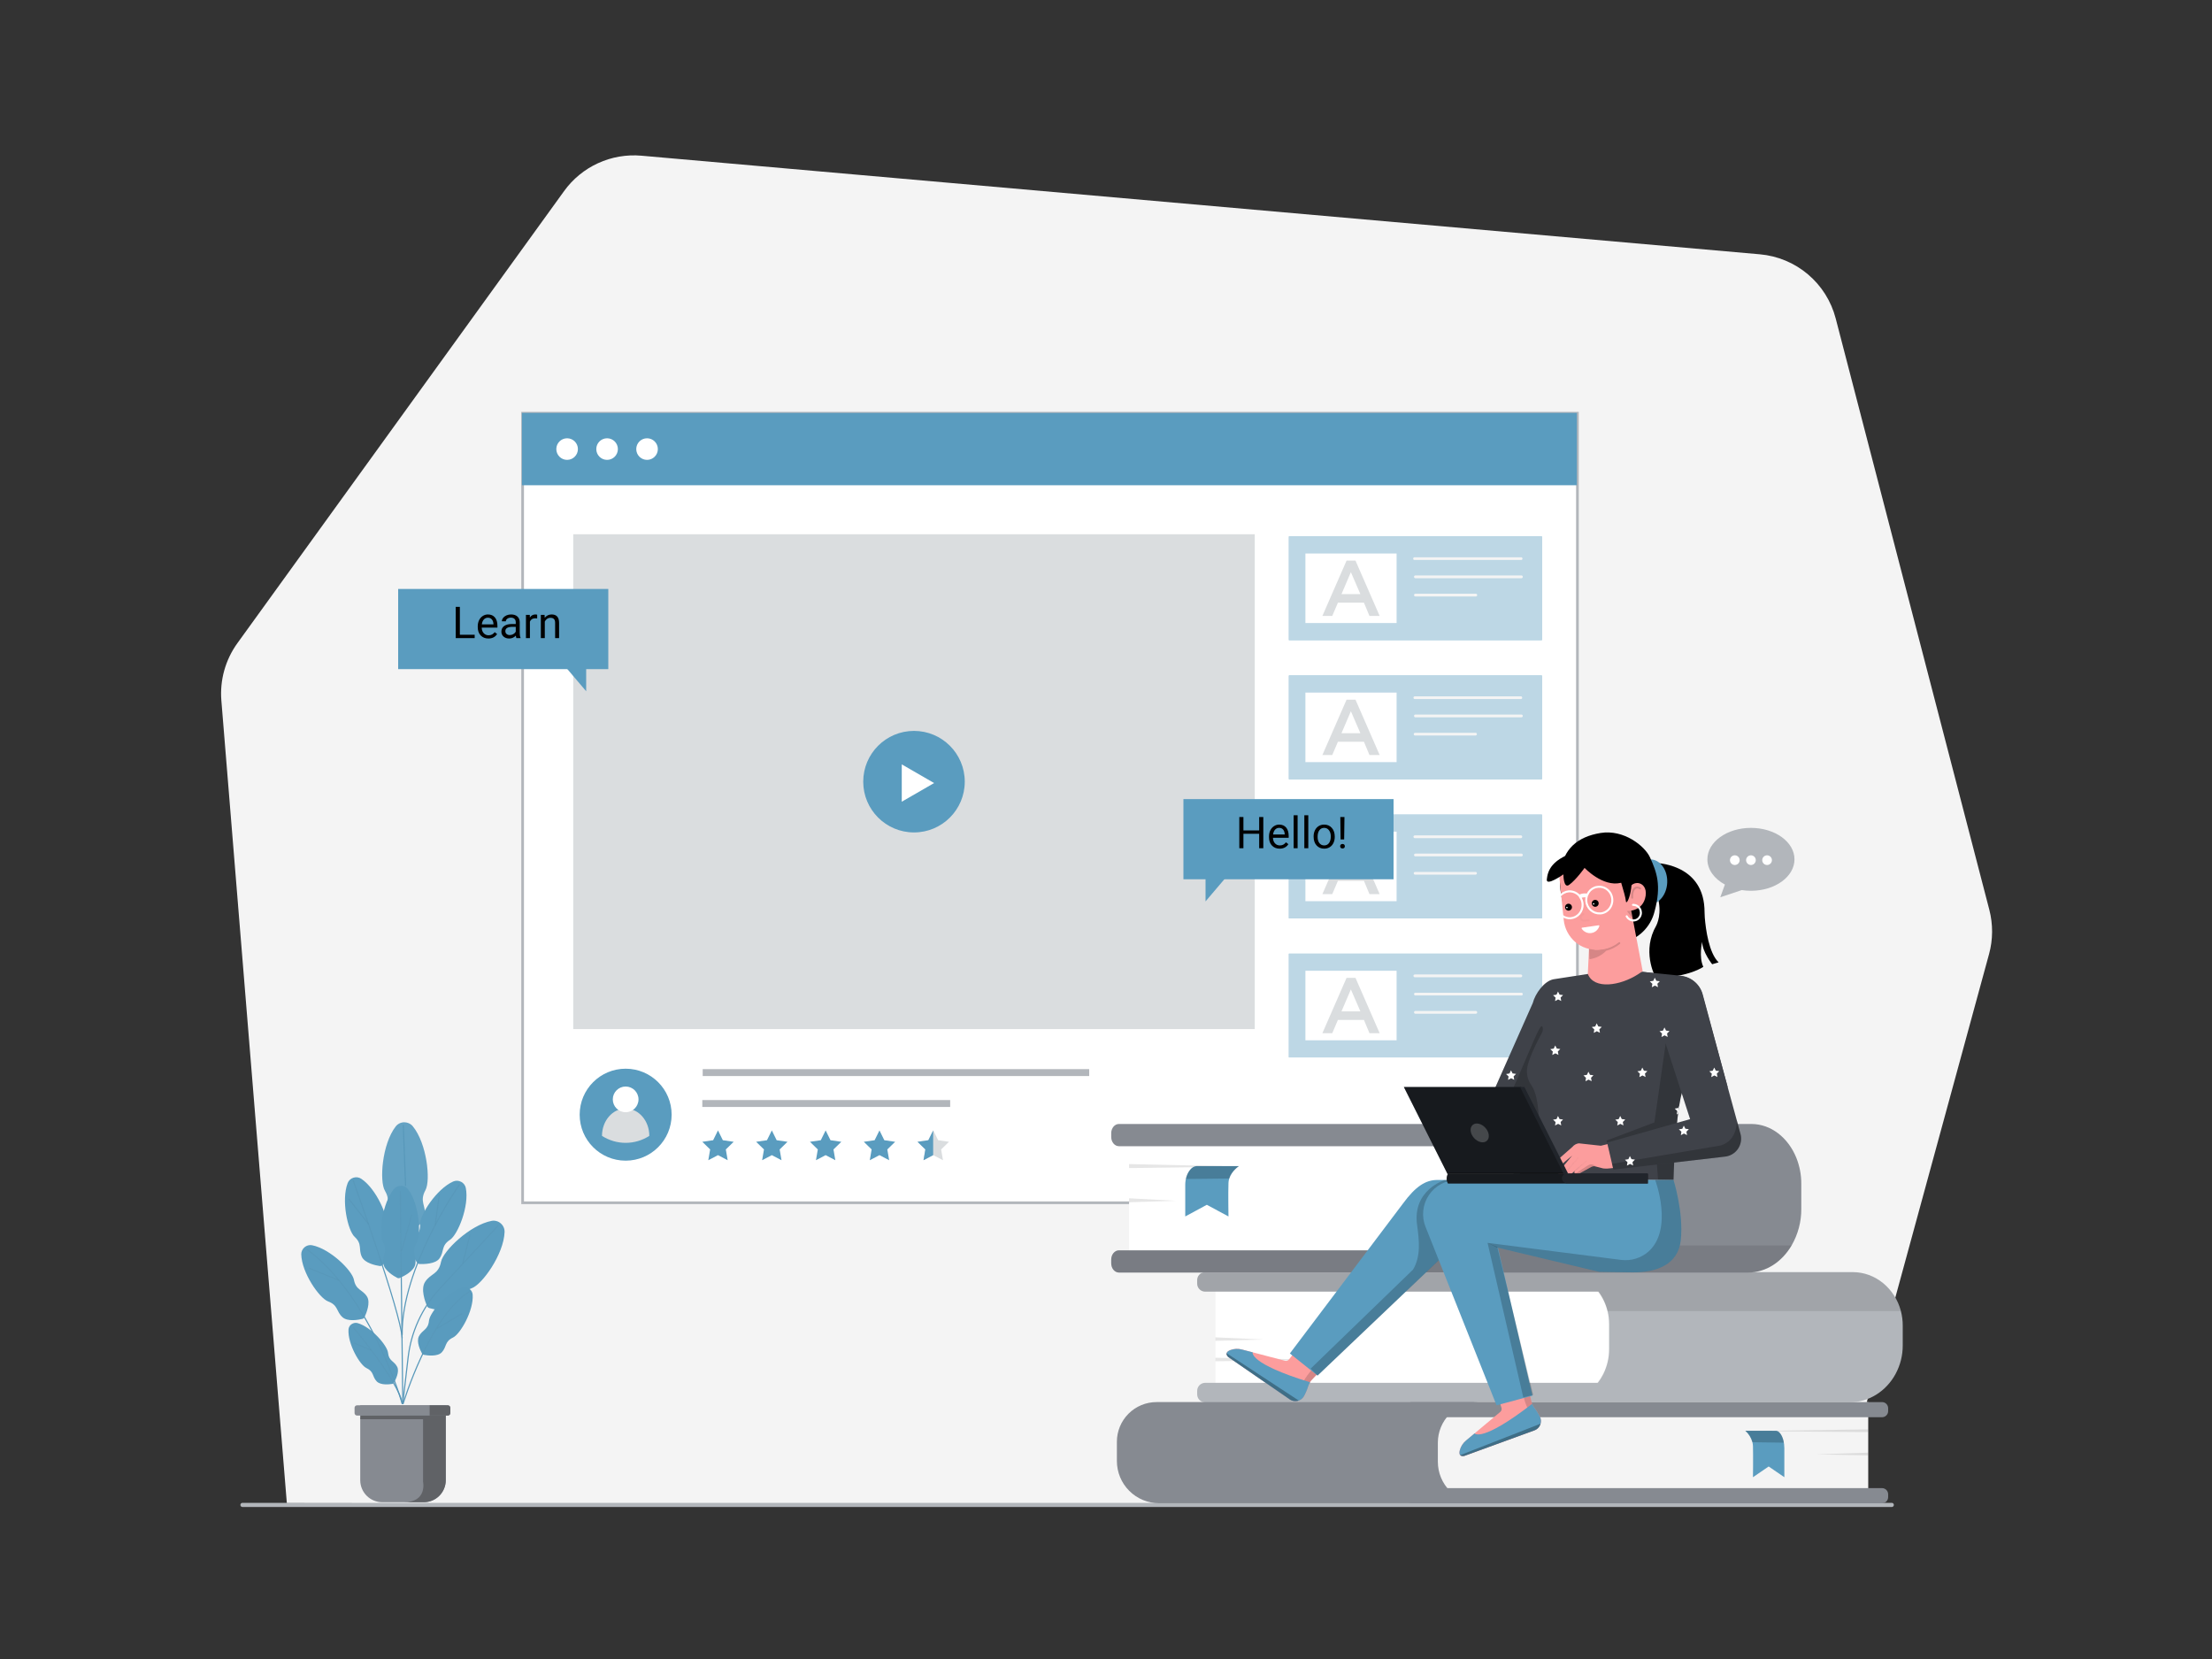 <svg class="gridItem__media" version="1.1" id="Layer_1" xmlns="http://www.w3.org/2000/svg" x="0px" y="0px" width="1600" height="1200" viewBox="0 0 1600 1200" style="baseline-shift: 0px; clip-rule: nonzero; color: rgb(61, 61, 61); color-interpolation: srgb; color-interpolation-filters: linearrgb; color-rendering: auto; cursor: auto; direction: ltr; display: block; fill: none; fill-opacity: 1; fill-rule: nonzero; font: 400 16px / 18.4px Lato, sans-serif; image-rendering: auto; letter-spacing: normal; marker: none; overflow: hidden; paint-order: normal; pointer-events: auto; shape-rendering: auto; stroke: none; stroke-dasharray: none; stroke-dashoffset: 0px; stroke-linecap: butt; stroke-linejoin: miter; stroke-miterlimit: 4; stroke-opacity: 1; stroke-width: 1px; text-anchor: start; text-decoration: none solid rgb(61, 61, 61); text-rendering: auto; visibility: visible; word-spacing: 0px; writing-mode: horizontal-tb;" fill="none" xmlns:xlink="http://www.w3.org/1999/xlink">
<rect x="0" y="0" width="1600" height="1200" fill="#333333" stroke="none"/>
<path d="M207.479 1087.28L160.119 506.761C158.918 491.979 163.028 477.254 171.709 465.231L408.009 138.231C414.321 129.475 422.801 122.511 432.617 118.022C442.433 113.532 453.247 111.671 463.999 112.621L1273 183.951C1285.8 185.079 1297.94 190.142 1307.75 198.444C1317.56 206.746 1324.57 217.881 1327.8 230.321L1438.94 658.091C1441.66 668.592 1441.6 679.624 1438.74 690.091L1329.98 1088.68L207.479 1087.28Z" fill="#F4F4F4" style="baseline-shift: 0px; fill: rgb(244, 244, 244); paint-order: normal; text-decoration: none solid rgb(61, 61, 61);"></path>
<path d="M1141 298.881H378.031V870.001H1141V298.881Z" fill="white" stroke="#B2B6BB" stroke-width="1.94" stroke-miterlimit="10" style="baseline-shift: 0px; fill: rgb(255, 255, 255); paint-order: normal; stroke: rgb(178, 182, 187); stroke-miterlimit: 10; stroke-width: 1.94px; text-decoration: none solid rgb(61, 61, 61);"></path>
<path d="M1140.58 298.66H377.5V350.99H1140.58V298.66Z" class="change-color-in-svg" fill="#4D61FC" style="fill: rgb(90, 156, 191); baseline-shift: 0px; paint-order: normal; text-decoration: none solid rgb(61, 61, 61);"></path>
<path d="M907.601 386.449H414.641V744.349H907.601V386.449Z" fill="#DADDDF" style="baseline-shift: 0px; fill: rgb(218, 221, 223); paint-order: normal; text-decoration: none solid rgb(61, 61, 61);"></path>
<path d="M661.118 602.12C681.398 602.12 697.838 585.68 697.838 565.4C697.838 545.12 681.398 528.68 661.118 528.68C640.839 528.68 624.398 545.12 624.398 565.4C624.398 585.68 640.839 602.12 661.118 602.12Z" class="change-color-in-svg" fill="#4D61FC" style="fill: rgb(90, 156, 191); baseline-shift: 0px; paint-order: normal; text-decoration: none solid rgb(61, 61, 61);"></path>
<path d="M675.659 566.401L652.27 552.891V579.901L675.659 566.401Z" fill="white" style="baseline-shift: 0px; fill: rgb(255, 255, 255); paint-order: normal; text-decoration: none solid rgb(61, 61, 61);"></path>
<path d="M1115.31 388H932.281V463.03H1115.31V388Z" class="change-color-in-svg" fill="#4D61FC" style="fill: rgb(90, 156, 191); baseline-shift: 0px; paint-order: normal; text-decoration: none solid rgb(61, 61, 61);"></path>
<path opacity="0.6" d="M1115.31 388H932.281V463.03H1115.31V388Z" fill="white" style="baseline-shift: 0px; fill: rgb(255, 255, 255); opacity: 0.6; paint-order: normal; text-decoration: none solid rgb(61, 61, 61);"></path>
<path d="M1010.2 400.369H944.238V450.659H1010.2V400.369Z" fill="white" style="baseline-shift: 0px; fill: rgb(255, 255, 255); paint-order: normal; text-decoration: none solid rgb(61, 61, 61);"></path>
<path d="M1100.06 405.049H1023.39C1023.24 405.083 1023.09 405.083 1022.95 405.049C1022.8 405.016 1022.66 404.95 1022.54 404.856C1022.43 404.762 1022.33 404.643 1022.27 404.508C1022.2 404.373 1022.17 404.224 1022.17 404.074C1022.17 403.924 1022.2 403.776 1022.27 403.64C1022.33 403.505 1022.43 403.386 1022.54 403.292C1022.66 403.199 1022.8 403.133 1022.95 403.099C1023.09 403.066 1023.24 403.066 1023.39 403.099H1100.06C1100.21 403.066 1100.36 403.066 1100.51 403.099C1100.65 403.133 1100.79 403.199 1100.91 403.292C1101.02 403.386 1101.12 403.505 1101.18 403.64C1101.25 403.776 1101.28 403.924 1101.28 404.074C1101.28 404.224 1101.25 404.373 1101.18 404.508C1101.12 404.643 1101.02 404.762 1100.91 404.856C1100.79 404.95 1100.65 405.016 1100.51 405.049C1100.36 405.083 1100.21 405.083 1100.06 405.049Z" fill="#F4F4F4" style="baseline-shift: 0px; fill: rgb(244, 244, 244); paint-order: normal; text-decoration: none solid rgb(61, 61, 61);"></path>
<path d="M1100.48 418.25H1023.8C1023.54 418.25 1023.28 418.145 1023.09 417.957C1022.91 417.77 1022.8 417.515 1022.8 417.25C1022.8 416.985 1022.91 416.73 1023.09 416.543C1023.28 416.355 1023.54 416.25 1023.8 416.25H1100.48C1100.75 416.25 1101 416.355 1101.19 416.543C1101.38 416.73 1101.48 416.985 1101.48 417.25C1101.48 417.515 1101.38 417.77 1101.19 417.957C1101 418.145 1100.75 418.25 1100.48 418.25Z" fill="#F4F4F4" style="baseline-shift: 0px; fill: rgb(244, 244, 244); paint-order: normal; text-decoration: none solid rgb(61, 61, 61);"></path>
<path d="M1067.5 431.439H1023.8C1023.54 431.439 1023.28 431.334 1023.09 431.147C1022.91 430.959 1022.8 430.705 1022.8 430.439C1022.8 430.174 1022.91 429.92 1023.09 429.732C1023.28 429.545 1023.54 429.439 1023.8 429.439H1067.5C1067.77 429.439 1068.02 429.545 1068.21 429.732C1068.4 429.92 1068.5 430.174 1068.5 430.439C1068.5 430.705 1068.4 430.959 1068.21 431.147C1068.02 431.334 1067.77 431.439 1067.5 431.439Z" fill="#F4F4F4" style="baseline-shift: 0px; fill: rgb(244, 244, 244); paint-order: normal; text-decoration: none solid rgb(61, 61, 61);"></path>
<path d="M974 405.52H980.469L997.94 445.52H990.57L986.57 435.93H967.75L963.659 445.52H956.52L974 405.52ZM984 429.74L977.13 413.86L970.33 429.74H984Z" fill="#DADDDF" style="baseline-shift: 0px; fill: rgb(218, 221, 223); paint-order: normal; text-decoration: none solid rgb(61, 61, 61);"></path>
<path d="M1115.31 488.6H932.281V563.63H1115.31V488.6Z" class="change-color-in-svg" fill="#4D61FC" style="fill: rgb(90, 156, 191); baseline-shift: 0px; paint-order: normal; text-decoration: none solid rgb(61, 61, 61);"></path>
<path opacity="0.6" d="M1115.31 488.6H932.281V563.63H1115.31V488.6Z" fill="white" style="baseline-shift: 0px; fill: rgb(255, 255, 255); opacity: 0.6; paint-order: normal; text-decoration: none solid rgb(61, 61, 61);"></path>
<path d="M1010.2 500.971H944.238V551.261H1010.2V500.971Z" fill="white" style="baseline-shift: 0px; fill: rgb(255, 255, 255); paint-order: normal; text-decoration: none solid rgb(61, 61, 61);"></path>
<path d="M1100.06 505.66H1023.39C1023.13 505.66 1022.87 505.555 1022.68 505.367C1022.5 505.18 1022.39 504.925 1022.39 504.66C1022.39 504.395 1022.5 504.141 1022.68 503.953C1022.87 503.765 1023.13 503.66 1023.39 503.66H1100.06C1100.33 503.66 1100.58 503.765 1100.77 503.953C1100.96 504.141 1101.06 504.395 1101.06 504.66C1101.06 504.925 1100.96 505.18 1100.77 505.367C1100.58 505.555 1100.33 505.66 1100.06 505.66Z" fill="#F4F4F4" style="baseline-shift: 0px; fill: rgb(244, 244, 244); paint-order: normal; text-decoration: none solid rgb(61, 61, 61);"></path>
<path d="M1100.48 518.85H1023.8C1023.54 518.85 1023.28 518.744 1023.09 518.557C1022.91 518.369 1022.8 518.115 1022.8 517.85C1022.8 517.584 1022.91 517.33 1023.09 517.143C1023.28 516.955 1023.54 516.85 1023.8 516.85H1100.48C1100.75 516.85 1101 516.955 1101.19 517.143C1101.38 517.33 1101.48 517.584 1101.48 517.85C1101.48 518.115 1101.38 518.369 1101.19 518.557C1101 518.744 1100.75 518.85 1100.48 518.85Z" fill="#F4F4F4" style="baseline-shift: 0px; fill: rgb(244, 244, 244); paint-order: normal; text-decoration: none solid rgb(61, 61, 61);"></path>
<path d="M1067.5 532H1023.8C1023.65 532.034 1023.5 532.034 1023.36 532C1023.21 531.967 1023.07 531.901 1022.95 531.807C1022.84 531.713 1022.74 531.595 1022.68 531.459C1022.61 531.324 1022.58 531.176 1022.58 531.025C1022.58 530.875 1022.61 530.727 1022.68 530.592C1022.74 530.456 1022.84 530.337 1022.95 530.244C1023.07 530.15 1023.21 530.084 1023.36 530.051C1023.5 530.017 1023.65 530.017 1023.8 530.05H1067.5C1067.72 530.101 1067.92 530.225 1068.06 530.402C1068.2 530.579 1068.28 530.799 1068.28 531.025C1068.28 531.252 1068.2 531.472 1068.06 531.649C1067.92 531.826 1067.72 531.95 1067.5 532Z" fill="#F4F4F4" style="baseline-shift: 0px; fill: rgb(244, 244, 244); paint-order: normal; text-decoration: none solid rgb(61, 61, 61);"></path>
<path d="M974 506.119H980.469L997.94 546.119H990.57L986.57 536.529H967.75L963.659 546.119H956.52L974 506.119ZM984 530.339L977.13 514.459L970.33 530.339H984Z" fill="#DADDDF" style="baseline-shift: 0px; fill: rgb(218, 221, 223); paint-order: normal; text-decoration: none solid rgb(61, 61, 61);"></path>
<path d="M1115.31 589.211H932.281V664.241H1115.31V589.211Z" class="change-color-in-svg" fill="#4D61FC" style="fill: rgb(90, 156, 191); baseline-shift: 0px; paint-order: normal; text-decoration: none solid rgb(61, 61, 61);"></path>
<path opacity="0.6" d="M1115.31 589.211H932.281V664.241H1115.31V589.211Z" fill="white" style="baseline-shift: 0px; fill: rgb(255, 255, 255); opacity: 0.6; paint-order: normal; text-decoration: none solid rgb(61, 61, 61);"></path>
<path d="M1010.2 601.57H944.238V651.86H1010.2V601.57Z" fill="white" style="baseline-shift: 0px; fill: rgb(255, 255, 255); paint-order: normal; text-decoration: none solid rgb(61, 61, 61);"></path>
<path d="M1100.06 606.26H1023.39C1023.13 606.26 1022.87 606.154 1022.68 605.967C1022.5 605.779 1022.39 605.525 1022.39 605.26C1022.39 604.995 1022.5 604.74 1022.68 604.553C1022.87 604.365 1023.13 604.26 1023.39 604.26H1100.06C1100.33 604.26 1100.58 604.365 1100.77 604.553C1100.96 604.74 1101.06 604.995 1101.06 605.26C1101.06 605.525 1100.96 605.779 1100.77 605.967C1100.58 606.154 1100.33 606.26 1100.06 606.26Z" fill="#F4F4F4" style="baseline-shift: 0px; fill: rgb(244, 244, 244); paint-order: normal; text-decoration: none solid rgb(61, 61, 61);"></path>
<path d="M1100.48 619.449H1023.8C1023.54 619.449 1023.28 619.344 1023.09 619.156C1022.91 618.969 1022.8 618.714 1022.8 618.449C1022.8 618.184 1022.91 617.93 1023.09 617.742C1023.28 617.555 1023.54 617.449 1023.8 617.449H1100.48C1100.75 617.449 1101 617.555 1101.19 617.742C1101.38 617.93 1101.48 618.184 1101.48 618.449C1101.48 618.714 1101.38 618.969 1101.19 619.156C1101 619.344 1100.75 619.449 1100.48 619.449Z" fill="#F4F4F4" style="baseline-shift: 0px; fill: rgb(244, 244, 244); paint-order: normal; text-decoration: none solid rgb(61, 61, 61);"></path>
<path d="M1067.5 632.639H1023.8C1023.65 632.672 1023.5 632.672 1023.36 632.639C1023.21 632.605 1023.07 632.539 1022.95 632.446C1022.84 632.352 1022.74 632.233 1022.68 632.098C1022.61 631.963 1022.58 631.814 1022.58 631.664C1022.58 631.514 1022.61 631.366 1022.68 631.23C1022.74 631.095 1022.84 630.976 1022.95 630.882C1023.07 630.789 1023.21 630.723 1023.36 630.689C1023.5 630.656 1023.65 630.656 1023.8 630.689H1067.5C1067.72 630.739 1067.92 630.863 1068.06 631.04C1068.2 631.218 1068.28 631.437 1068.28 631.664C1068.28 631.891 1068.2 632.111 1068.06 632.288C1067.92 632.465 1067.72 632.589 1067.5 632.639Z" fill="#F4F4F4" style="baseline-shift: 0px; fill: rgb(244, 244, 244); paint-order: normal; text-decoration: none solid rgb(61, 61, 61);"></path>
<path d="M974 606.73H980.469L997.94 646.73H990.57L986.57 637.151H967.75L963.659 646.73H956.52L974 606.73ZM984 631L977.13 615.12L970.299 631H984Z" fill="#DADDDF" style="baseline-shift: 0px; fill: rgb(218, 221, 223); paint-order: normal; text-decoration: none solid rgb(61, 61, 61);"></path>
<path d="M1115.31 689.811H932.281V764.841H1115.31V689.811Z" class="change-color-in-svg" fill="#4D61FC" style="fill: rgb(90, 156, 191); baseline-shift: 0px; paint-order: normal; text-decoration: none solid rgb(61, 61, 61);"></path>
<path opacity="0.6" d="M1115.31 689.811H932.281V764.841H1115.31V689.811Z" fill="white" style="baseline-shift: 0px; fill: rgb(255, 255, 255); opacity: 0.6; paint-order: normal; text-decoration: none solid rgb(61, 61, 61);"></path>
<path d="M1010.2 702.18H944.238V752.47H1010.2V702.18Z" fill="white" style="baseline-shift: 0px; fill: rgb(255, 255, 255); paint-order: normal; text-decoration: none solid rgb(61, 61, 61);"></path>
<path d="M1100.06 706.869H1023.39C1023.13 706.869 1022.87 706.764 1022.68 706.576C1022.5 706.389 1022.39 706.134 1022.39 705.869C1022.39 705.604 1022.5 705.35 1022.68 705.162C1022.87 704.975 1023.13 704.869 1023.39 704.869H1100.06C1100.33 704.869 1100.58 704.975 1100.77 705.162C1100.96 705.35 1101.06 705.604 1101.06 705.869C1101.06 706.134 1100.96 706.389 1100.77 706.576C1100.58 706.764 1100.33 706.869 1100.06 706.869Z" fill="#F4F4F4" style="baseline-shift: 0px; fill: rgb(244, 244, 244); paint-order: normal; text-decoration: none solid rgb(61, 61, 61);"></path>
<path d="M1100.48 720.061H1023.8C1023.54 720.061 1023.28 719.955 1023.09 719.768C1022.91 719.58 1022.8 719.326 1022.8 719.061C1022.8 718.795 1022.91 718.541 1023.09 718.353C1023.28 718.166 1023.54 718.061 1023.8 718.061H1100.48C1100.75 718.061 1101 718.166 1101.19 718.353C1101.38 718.541 1101.48 718.795 1101.48 719.061C1101.48 719.326 1101.38 719.58 1101.19 719.768C1101 719.955 1100.75 720.061 1100.48 720.061Z" fill="#F4F4F4" style="baseline-shift: 0px; fill: rgb(244, 244, 244); paint-order: normal; text-decoration: none solid rgb(61, 61, 61);"></path>
<path d="M1067.5 733.25H1023.8C1023.54 733.25 1023.28 733.145 1023.09 732.957C1022.91 732.77 1022.8 732.515 1022.8 732.25C1022.8 731.985 1022.91 731.73 1023.09 731.543C1023.28 731.355 1023.54 731.25 1023.8 731.25H1067.5C1067.77 731.25 1068.02 731.355 1068.21 731.543C1068.4 731.73 1068.5 731.985 1068.5 732.25C1068.5 732.515 1068.4 732.77 1068.21 732.957C1068.02 733.145 1067.77 733.25 1067.5 733.25Z" fill="#F4F4F4" style="baseline-shift: 0px; fill: rgb(244, 244, 244); paint-order: normal; text-decoration: none solid rgb(61, 61, 61);"></path>
<path d="M974 707.33H980.469L997.94 747.33H990.57L986.57 737.74H967.75L963.659 747.33H956.52L974 707.33ZM984 731.55L977.13 715.67L970.33 731.55H984Z" fill="#DADDDF" style="baseline-shift: 0px; fill: rgb(218, 221, 223); paint-order: normal; text-decoration: none solid rgb(61, 61, 61);"></path>
<path d="M452.549 839.539C470.918 839.539 485.809 824.649 485.809 806.28C485.809 787.911 470.918 773.02 452.549 773.02C434.18 773.02 419.289 787.911 419.289 806.28C419.289 824.649 434.18 839.539 452.549 839.539Z" class="change-color-in-svg" fill="#4D61FC" style="fill: rgb(90, 156, 191); baseline-shift: 0px; paint-order: normal; text-decoration: none solid rgb(61, 61, 61);"></path>
<path d="M469.671 821.61C469.671 810.69 462.011 801.84 452.551 801.84C443.091 801.84 435.441 810.69 435.441 821.61C440.543 824.9 446.486 826.65 452.556 826.65C458.627 826.65 464.569 824.9 469.671 821.61V821.61Z" fill="#DADDDF" style="baseline-shift: 0px; fill: rgb(218, 221, 223); paint-order: normal; text-decoration: none solid rgb(61, 61, 61);"></path>
<path d="M452.55 804.51C457.686 804.51 461.85 800.346 461.85 795.21C461.85 790.074 457.686 785.91 452.55 785.91C447.414 785.91 443.25 790.074 443.25 795.21C443.25 800.346 447.414 804.51 452.55 804.51Z" fill="white" style="baseline-shift: 0px; fill: rgb(255, 255, 255); paint-order: normal; text-decoration: none solid rgb(61, 61, 61);"></path>
<path d="M787.851 773.33H508.281V778.33H787.851V773.33Z" fill="#B2B6BB" style="baseline-shift: 0px; fill: rgb(178, 182, 187); paint-order: normal; text-decoration: none solid rgb(61, 61, 61);"></path>
<path d="M687.29 795.699H508V800.699H687.29V795.699Z" fill="#B2B6BB" style="baseline-shift: 0px; fill: rgb(178, 182, 187); paint-order: normal; text-decoration: none solid rgb(61, 61, 61);"></path>
<path d="M519.34 817.65L522.85 824.75L530.69 825.89L525.01 831.42L526.35 839.22L519.34 835.54L512.33 839.22L513.67 831.42L508 825.89L515.84 824.75L519.34 817.65Z" class="change-color-in-svg" fill="#4D61FC" style="fill: rgb(90, 156, 191); baseline-shift: 0px; paint-order: normal; text-decoration: none solid rgb(61, 61, 61);"></path>
<path d="M558.28 817.65L561.78 824.75L569.62 825.89L563.95 831.42L565.29 839.22L558.28 835.54L551.27 839.22L552.61 831.42L546.93 825.89L554.77 824.75L558.28 817.65Z" class="change-color-in-svg" fill="#4D61FC" style="fill: rgb(90, 156, 191); baseline-shift: 0px; paint-order: normal; text-decoration: none solid rgb(61, 61, 61);"></path>
<path d="M597.211 817.65L600.721 824.75L608.561 825.89L602.881 831.42L604.221 839.22L597.211 835.54L590.201 839.22L591.541 831.42L585.871 825.89L593.711 824.75L597.211 817.65Z" class="change-color-in-svg" fill="#4D61FC" style="fill: rgb(90, 156, 191); baseline-shift: 0px; paint-order: normal; text-decoration: none solid rgb(61, 61, 61);"></path>
<path d="M636.149 817.65L639.649 824.75L647.489 825.89L641.819 831.42L643.159 839.22L636.149 835.54L629.139 839.22L630.479 831.42L624.809 825.89L632.639 824.75L636.149 817.65Z" class="change-color-in-svg" fill="#4D61FC" style="fill: rgb(90, 156, 191); baseline-shift: 0px; paint-order: normal; text-decoration: none solid rgb(61, 61, 61);"></path>
<path d="M675.078 817.65L678.588 824.75L686.428 825.89L680.748 831.42L682.088 839.22L675.078 835.54L668.068 839.22L669.408 831.42L663.738 825.89L671.578 824.75L675.078 817.65Z" fill="#DADDDF" style="baseline-shift: 0px; fill: rgb(218, 221, 223); paint-order: normal; text-decoration: none solid rgb(61, 61, 61);"></path>
<path d="M674.979 835.54L667.969 839.22L669.299 831.42L663.629 825.89L671.469 824.75L674.979 817.65V835.54Z" class="change-color-in-svg" fill="#4D61FC" style="fill: rgb(90, 156, 191); baseline-shift: 0px; paint-order: normal; text-decoration: none solid rgb(61, 61, 61);"></path>
<path d="M410.208 332.64C414.522 332.64 418.018 329.143 418.018 324.83C418.018 320.516 414.522 317.02 410.208 317.02C405.895 317.02 402.398 320.516 402.398 324.83C402.398 329.143 405.895 332.64 410.208 332.64Z" fill="white" style="baseline-shift: 0px; fill: rgb(255, 255, 255); paint-order: normal; text-decoration: none solid rgb(61, 61, 61);"></path>
<path d="M439.119 332.64C443.432 332.64 446.929 329.143 446.929 324.83C446.929 320.516 443.432 317.02 439.119 317.02C434.805 317.02 431.309 320.516 431.309 324.83C431.309 329.143 434.805 332.64 439.119 332.64Z" fill="white" style="baseline-shift: 0px; fill: rgb(255, 255, 255); paint-order: normal; text-decoration: none solid rgb(61, 61, 61);"></path>
<path d="M468.029 332.64C472.342 332.64 475.839 329.143 475.839 324.83C475.839 320.516 472.342 317.02 468.029 317.02C463.715 317.02 460.219 320.516 460.219 324.83C460.219 329.143 463.715 332.64 468.029 332.64Z" fill="white" style="baseline-shift: 0px; fill: rgb(255, 255, 255); paint-order: normal; text-decoration: none solid rgb(61, 61, 61);"></path>
<path d="M1368.38 1090.05H175.379C174.981 1090.05 174.6 1089.89 174.318 1089.61C174.037 1089.33 173.879 1088.95 173.879 1088.55C173.879 1088.15 174.037 1087.77 174.318 1087.49C174.6 1087.21 174.981 1087.05 175.379 1087.05H1368.38C1368.78 1087.05 1369.16 1087.21 1369.44 1087.49C1369.72 1087.77 1369.88 1088.15 1369.88 1088.55C1369.88 1088.95 1369.72 1089.33 1369.44 1089.61C1369.16 1089.89 1368.78 1090.05 1368.38 1090.05Z" fill="#B2B6BB" style="baseline-shift: 0px; fill: rgb(178, 182, 187); paint-order: normal; text-decoration: none solid rgb(61, 61, 61);"></path>
<path d="M879.16 920.301H1126.24C1131.19 920.301 1136.09 921.276 1140.66 923.171C1145.24 925.066 1149.39 927.843 1152.89 931.344C1156.39 934.845 1159.17 939.001 1161.06 943.575C1162.95 948.149 1163.92 953.051 1163.92 958.001V975.841C1163.92 986.062 1159.86 995.865 1152.63 1003.09C1145.4 1010.32 1135.6 1014.38 1125.38 1014.38H879.16V920.301Z" fill="white" style="baseline-shift: 0px; fill: rgb(255, 255, 255); paint-order: normal; text-decoration: none solid rgb(61, 61, 61);"></path>
<path d="M1376.3 959.001V973.151C1376.33 980.389 1374.53 987.518 1371.08 993.881C1364.41 1006.13 1352 1014.36 1337.79 1014.36H871.53C870.769 1014.33 870.02 1014.16 869.328 1013.84C868.635 1013.53 868.011 1013.08 867.493 1012.52C866.974 1011.96 866.571 1011.31 866.306 1010.59C866.041 1009.88 865.92 1009.12 865.95 1008.36V1006.24C865.922 1005.48 866.044 1004.72 866.309 1004.01C866.574 1003.3 866.978 1002.64 867.496 1002.08C868.014 1001.53 868.637 1001.08 869.329 1000.76C870.021 1000.44 870.769 1000.27 871.53 1000.24H1155.76C1157.3 998.237 1158.64 996.086 1159.76 993.821C1162.52 988.224 1163.95 982.062 1163.93 975.821V957.821C1163.93 954.596 1163.55 951.383 1162.78 948.251C1161.55 943.188 1159.31 938.426 1156.19 934.251H871.53C870.769 934.224 870.021 934.047 869.329 933.731C868.637 933.414 868.014 932.965 867.496 932.407C866.978 931.85 866.574 931.196 866.309 930.483C866.044 929.77 865.922 929.011 865.95 928.251V926.141C865.922 925.38 866.044 924.622 866.309 923.908C866.574 923.195 866.978 922.541 867.496 921.984C868.014 921.427 868.637 920.977 869.329 920.661C870.021 920.344 870.769 920.168 871.53 920.141H1340.14C1356.66 920.141 1370.58 931.991 1374.91 948.141C1375.86 951.682 1376.32 955.335 1376.3 959.001V959.001Z" fill="#B2B6BB" style="baseline-shift: 0px; fill: rgb(178, 182, 187); paint-order: normal; text-decoration: none solid rgb(61, 61, 61);"></path>
<path opacity="0.1" d="M1374.91 948.341H1162.77C1161.54 943.278 1159.3 938.516 1156.18 934.341H871.529C870.769 934.313 870.021 934.137 869.329 933.82C868.637 933.504 868.014 933.054 867.495 932.497C866.977 931.94 866.574 931.286 866.309 930.573C866.043 929.86 865.921 929.101 865.949 928.341V926.23C865.921 925.47 866.043 924.711 866.309 923.998C866.574 923.285 866.977 922.631 867.495 922.074C868.014 921.516 868.637 921.067 869.329 920.751C870.021 920.434 870.769 920.258 871.529 920.23H1340.14C1356.66 920.3 1370.58 932.151 1374.91 948.341Z" fill="black" style="baseline-shift: 0px; fill: rgb(0, 0, 0); opacity: 0.1; paint-order: normal; text-decoration: none solid rgb(61, 61, 61);"></path>
<path opacity="0.1" d="M879.16 967.33L913.68 968.91L879.16 969.87V967.33Z" fill="black" style="baseline-shift: 0px; fill: rgb(0, 0, 0); opacity: 0.1; paint-order: normal; text-decoration: none solid rgb(61, 61, 61);"></path>
<path opacity="0.1" d="M879.16 982.09L961.29 983.67L879.16 984.63V982.09Z" fill="black" style="baseline-shift: 0px; fill: rgb(0, 0, 0); opacity: 0.1; paint-order: normal; text-decoration: none solid rgb(61, 61, 61);"></path>
<path d="M1086.02 1087.33H838.45C830.339 1087.33 822.561 1084.11 816.826 1078.37C811.091 1072.64 807.87 1064.86 807.87 1056.75V1042.87C807.87 1035.26 810.894 1027.95 816.278 1022.57C821.663 1017.18 828.965 1014.16 836.579 1014.16H1086.02V1087.33V1087.33Z" fill="#868A91" style="baseline-shift: 0px; fill: rgb(134, 138, 145); paint-order: normal; text-decoration: none solid rgb(61, 61, 61);"></path>
<path d="M1351.34 1087.33H1070.04C1062.08 1087.33 1054.45 1084.17 1048.83 1078.54C1043.2 1072.92 1040.04 1065.29 1040.04 1057.33V1043.5C1040.04 1035.73 1043.13 1028.27 1048.62 1022.77C1054.12 1017.28 1061.58 1014.19 1069.35 1014.19H1351.34V1087.36V1087.33Z" fill="#F4F4F4" style="baseline-shift: 0px; fill: rgb(244, 244, 244); paint-order: normal; text-decoration: none solid rgb(61, 61, 61);"></path>
<path d="M1021.07 1087.34H1361.32C1363.77 1087.34 1365.75 1085.36 1365.75 1082.91V1080.83C1365.75 1078.38 1363.77 1076.4 1361.32 1076.4H1021.07C1018.62 1076.4 1016.64 1078.38 1016.64 1080.83V1082.91C1016.64 1085.36 1018.62 1087.34 1021.07 1087.34Z" fill="#868A91" style="baseline-shift: 0px; fill: rgb(134, 138, 145); paint-order: normal; text-decoration: none solid rgb(61, 61, 61);"></path>
<path d="M1021.07 1025.11H1361.32C1363.77 1025.11 1365.75 1023.13 1365.75 1020.68V1018.6C1365.75 1016.15 1363.77 1014.17 1361.32 1014.17H1021.07C1018.62 1014.17 1016.64 1016.15 1016.64 1018.6V1020.68C1016.64 1023.13 1018.62 1025.11 1021.07 1025.11Z" fill="#868A91" style="baseline-shift: 0px; fill: rgb(134, 138, 145); paint-order: normal; text-decoration: none solid rgb(61, 61, 61);"></path>
<path opacity="0.1" d="M1351.31 1050.75L1313.57 1051.98L1351.31 1052.72V1050.75Z" fill="black" style="baseline-shift: 0px; fill: rgb(0, 0, 0); opacity: 0.1; paint-order: normal; text-decoration: none solid rgb(61, 61, 61);"></path>
<path opacity="0.1" d="M1351.31 1033.91L1261.53 1035.14L1351.31 1035.88V1033.91Z" fill="black" style="baseline-shift: 0px; fill: rgb(0, 0, 0); opacity: 0.1; paint-order: normal; text-decoration: none solid rgb(61, 61, 61);"></path>
<path d="M1262.45 1034.9C1264.93 1037.11 1266.72 1040 1267.57 1043.21C1267.81 1044.16 1267.94 1045.13 1267.97 1046.1C1268.18 1052.97 1267.97 1068.5 1267.97 1068.5L1279.33 1060.74L1290.66 1068.5V1047.5C1290.66 1043.5 1289.66 1039.64 1287.88 1037.1C1287.01 1035.87 1285.95 1034.95 1284.74 1034.95L1262.45 1034.9Z" class="change-color-in-svg" fill="#4D61FC" style="fill: rgb(90, 156, 191); baseline-shift: 0px; paint-order: normal; text-decoration: none solid rgb(61, 61, 61);"></path>
<path opacity="0.2" d="M1262.45 1034.9C1264.93 1037.11 1266.72 1040 1267.57 1043.21L1290.33 1043.52C1290.33 1043.52 1289.44 1036.12 1284.74 1034.9H1262.45Z" fill="black" style="baseline-shift: 0px; fill: rgb(0, 0, 0); opacity: 0.2; paint-order: normal; text-decoration: none solid rgb(61, 61, 61);"></path>
<path d="M816.691 813H1052.14C1063.56 813 1074.52 817.538 1082.6 825.615C1090.67 833.692 1095.21 844.647 1095.21 856.07V876.46C1095.21 888.13 1090.58 899.321 1082.32 907.573C1074.07 915.824 1062.88 920.46 1051.21 920.46H816.691V813Z" fill="white" style="baseline-shift: 0px; fill: rgb(255, 255, 255); paint-order: normal; text-decoration: none solid rgb(61, 61, 61);"></path>
<path d="M1095.34 854.71V877.85C1095.28 887.73 1090.7 896.3 1083.97 900.85C1080.68 903.135 1076.77 904.369 1072.76 904.39H809.359C806.269 904.39 803.77 907.39 803.77 911.06V913.79C803.77 917.48 806.269 920.47 809.359 920.47H1264.36C1277.42 920.47 1288.95 912.72 1295.92 900.85C1300.56 892.827 1302.98 883.709 1302.92 874.44V856.22C1302.94 849.78 1301.72 843.396 1299.32 837.42C1293.48 823 1281.09 813 1266.74 813H809.359C806.269 813 803.77 816 803.77 819.67V822.4C803.77 826.09 806.269 829.08 809.359 829.08H1073.57C1079.88 829.08 1085.57 832.29 1089.57 837.42C1093.33 842.397 1095.36 848.471 1095.34 854.71V854.71Z" fill="#868A91" style="baseline-shift: 0px; fill: rgb(134, 138, 145); paint-order: normal; text-decoration: none solid rgb(61, 61, 61);"></path>
<path opacity="0.1" d="M803.77 911.091V913.821C803.77 917.511 806.269 920.501 809.359 920.501H1264.36C1277.42 920.501 1288.95 912.751 1295.92 900.881H1084C1080.71 903.166 1076.8 904.4 1072.79 904.421H809.359C806.269 904.421 803.77 907.411 803.77 911.091Z" fill="black" style="baseline-shift: 0px; fill: rgb(0, 0, 0); opacity: 0.1; paint-order: normal; text-decoration: none solid rgb(61, 61, 61);"></path>
<path opacity="0.1" d="M816.691 866.75L850.461 868.56L816.691 869.64V866.75Z" fill="black" style="baseline-shift: 0px; fill: rgb(0, 0, 0); opacity: 0.1; paint-order: normal; text-decoration: none solid rgb(61, 61, 61);"></path>
<path opacity="0.1" d="M816.691 842.01L897.021 843.82L816.691 844.9V842.01Z" fill="black" style="baseline-shift: 0px; fill: rgb(0, 0, 0); opacity: 0.1; paint-order: normal; text-decoration: none solid rgb(61, 61, 61);"></path>
<path d="M896.19 843.461C896.19 843.461 890.89 846.871 889.14 852.461C888.817 853.475 888.632 854.528 888.59 855.591C888.3 863.041 888.59 879.891 888.59 879.891L872.94 871.461L857.32 879.891V857.061C857.32 852.741 858.66 848.541 861.15 845.791C861.669 845.123 862.32 844.571 863.064 844.17C863.808 843.769 864.628 843.527 865.47 843.461H896.19Z" class="change-color-in-svg" fill="#4D61FC" style="fill: rgb(90, 156, 191); baseline-shift: 0px; paint-order: normal; text-decoration: none solid rgb(61, 61, 61);"></path>
<path opacity="0.2" d="M896.19 843.459C896.19 843.459 890.89 846.869 889.14 852.459L857.77 852.789C857.77 852.789 858.999 844.789 865.469 843.449L896.19 843.459Z" fill="black" style="baseline-shift: 0px; fill: rgb(0, 0, 0); opacity: 0.2; paint-order: normal; text-decoration: none solid rgb(61, 61, 61);"></path>
<path d="M292.329 811.779C291.154 811.792 289.997 812.069 288.943 812.588C287.89 813.107 286.965 813.856 286.239 814.779C276.339 827.499 274.339 854.319 278.419 861.279C283.219 869.479 278.259 872.419 279.419 879.839C280.359 885.839 288.819 890.419 291.959 891.929C292.325 892.102 292.724 892.192 293.129 892.192C293.534 892.192 293.933 892.102 294.299 891.929C297.549 890.359 306.519 885.509 307.299 879.429C308.229 871.979 303.179 869.189 307.739 860.849C311.609 853.769 308.799 827.019 298.529 814.599C297.769 813.705 296.819 812.991 295.748 812.51C294.677 812.029 293.513 811.793 292.339 811.819" class="change-color-in-svg" fill="#4D61FC" style="fill: rgb(90, 156, 191); baseline-shift: 0px; paint-order: normal; text-decoration: none solid rgb(61, 61, 61);"></path>
<g opacity="0.4" style="baseline-shift: 0px; opacity: 0.4; paint-order: normal; text-decoration: none solid rgb(61, 61, 61);">
<g opacity="0.4" style="baseline-shift: 0px; opacity: 0.4; paint-order: normal; text-decoration: none solid rgb(61, 61, 61);">
<path opacity="0.4" d="M292.329 811.779C291.154 811.792 289.997 812.069 288.943 812.588C287.89 813.107 286.965 813.856 286.239 814.779C276.339 827.499 274.339 854.319 278.419 861.279C283.219 869.479 278.259 872.419 279.419 879.839C280.359 885.839 288.819 890.419 291.959 891.929C292.325 892.102 292.724 892.192 293.129 892.192C293.534 892.192 293.933 892.102 294.299 891.929C297.549 890.359 306.519 885.509 307.299 879.429C308.229 871.979 303.179 869.189 307.739 860.849C311.609 853.769 308.799 827.019 298.529 814.599C297.769 813.705 296.819 812.991 295.748 812.51C294.677 812.029 293.513 811.793 292.339 811.819" fill="white" style="baseline-shift: 0px; fill: rgb(255, 255, 255); opacity: 0.4; paint-order: normal; text-decoration: none solid rgb(61, 61, 61);"></path>
</g>
</g>
<path d="M362.211 884.9C361.328 884.127 360.283 883.561 359.153 883.245C358.023 882.928 356.837 882.868 355.681 883.07C339.841 886.07 320.561 904.8 319.001 912.71C317.171 922.04 311.501 920.95 307.451 927.27C304.161 932.4 307.451 941.43 308.831 944.64C308.987 945.013 309.225 945.345 309.528 945.612C309.831 945.879 310.191 946.073 310.581 946.18C314.061 947.18 323.991 949.48 328.581 945.43C334.211 940.43 332.281 935.04 341.221 931.81C348.801 929.08 364.441 907.19 364.981 891.08C365.006 889.907 364.768 888.744 364.286 887.674C363.803 886.605 363.087 885.657 362.191 884.9" class="change-color-in-svg" fill="#4D61FC" style="fill: rgb(90, 156, 191); baseline-shift: 0px; paint-order: normal; text-decoration: none solid rgb(61, 61, 61);"></path>
<path d="M220.281 902.169C219.529 902.791 218.925 903.574 218.515 904.46C218.105 905.346 217.899 906.312 217.911 907.288C218.231 920.688 231.051 939.019 237.341 941.359C244.751 944.109 243.101 948.618 247.751 952.788C251.521 956.168 259.381 954.659 262.191 953.979C262.518 953.897 262.822 953.744 263.082 953.529C263.341 953.314 263.549 953.044 263.691 952.739C264.961 950.019 268.191 942.179 265.481 937.859C262.171 932.569 257.481 933.428 255.991 925.658C254.761 919.058 238.881 903.299 225.731 900.709C224.771 900.527 223.783 900.565 222.839 900.817C221.896 901.07 221.021 901.532 220.281 902.169" class="change-color-in-svg" fill="#4D61FC" style="fill: rgb(90, 156, 191); baseline-shift: 0px; paint-order: normal; text-decoration: none solid rgb(61, 61, 61);"></path>
<path d="M339.449 932.109C338.759 931.616 337.966 931.284 337.13 931.138C336.294 930.993 335.436 931.038 334.619 931.269C323.409 934.529 310.859 949.419 310.299 955.269C309.639 962.119 305.479 961.739 303.009 966.579C301.009 970.509 304.009 976.779 305.239 978.999C305.381 979.256 305.576 979.479 305.813 979.652C306.05 979.825 306.322 979.943 306.609 979.999C309.189 980.459 316.509 981.419 319.539 978.179C323.249 974.179 321.469 970.419 327.679 967.469C332.949 964.949 342.679 948.059 341.899 936.469C341.836 935.621 341.583 934.798 341.159 934.061C340.735 933.323 340.151 932.691 339.449 932.209" class="change-color-in-svg" fill="#4D61FC" style="fill: rgb(90, 156, 191); baseline-shift: 0px; paint-order: normal; text-decoration: none solid rgb(61, 61, 61);"></path>
<path d="M255.632 851.869C254.7 852.158 253.845 852.652 253.128 853.315C252.412 853.977 251.853 854.792 251.492 855.699C246.682 868.209 251.552 890.049 256.492 894.609C262.292 899.979 259.052 903.519 261.752 909.139C263.952 913.709 271.752 915.299 274.662 915.739C274.994 915.788 275.332 915.763 275.652 915.664C275.972 915.565 276.266 915.396 276.512 915.169C278.722 913.169 284.702 907.169 283.842 902.089C282.792 895.939 278.102 894.929 279.722 887.189C281.092 880.629 272.412 860.009 261.242 852.589C260.422 852.059 259.493 851.719 258.524 851.594C257.555 851.47 256.57 851.564 255.642 851.869" class="change-color-in-svg" fill="#4D61FC" style="fill: rgb(90, 156, 191); baseline-shift: 0px; paint-order: normal; text-decoration: none solid rgb(61, 61, 61);"></path>
<path d="M333.491 854.82C332.628 854.362 331.673 854.104 330.697 854.064C329.721 854.024 328.748 854.204 327.851 854.59C315.601 860.04 303.601 878.93 303.851 885.59C304.161 893.49 299.361 893.7 297.301 899.59C295.631 904.37 300.041 911.04 301.761 913.38C301.959 913.65 302.216 913.873 302.512 914.03C302.808 914.188 303.136 914.277 303.471 914.29C306.471 914.42 314.961 914.38 317.901 910.22C321.511 905.13 318.901 901.1 325.521 896.77C331.131 893.1 339.581 872.38 336.921 859.24C336.717 858.287 336.302 857.391 335.707 856.619C335.112 855.847 334.351 855.219 333.481 854.78" class="change-color-in-svg" fill="#4D61FC" style="fill: rgb(90, 156, 191); baseline-shift: 0px; paint-order: normal; text-decoration: none solid rgb(61, 61, 61);"></path>
<g opacity="0.2" style="baseline-shift: 0px; opacity: 0.2; paint-order: normal; text-decoration: none solid rgb(61, 61, 61);">
<g opacity="0.2" style="baseline-shift: 0px; opacity: 0.2; paint-order: normal; text-decoration: none solid rgb(61, 61, 61);">
<path opacity="0.2" d="M255.632 851.869C254.7 852.158 253.845 852.652 253.128 853.315C252.412 853.977 251.853 854.792 251.492 855.699C246.682 868.209 251.552 890.049 256.492 894.609C262.292 899.979 259.052 903.519 261.752 909.139C263.952 913.709 271.752 915.299 274.662 915.739C274.994 915.788 275.332 915.763 275.652 915.664C275.972 915.565 276.266 915.396 276.512 915.169C278.722 913.169 284.702 907.169 283.842 902.089C282.792 895.939 278.102 894.929 279.722 887.189C281.092 880.629 272.412 860.009 261.242 852.589C260.422 852.059 259.493 851.719 258.524 851.594C257.555 851.47 256.57 851.564 255.642 851.869" fill="white" style="baseline-shift: 0px; fill: rgb(255, 255, 255); opacity: 0.2; paint-order: normal; text-decoration: none solid rgb(61, 61, 61);"></path>
</g>
</g>
<g opacity="0.2" style="baseline-shift: 0px; opacity: 0.2; paint-order: normal; text-decoration: none solid rgb(61, 61, 61);">
<g opacity="0.2" style="baseline-shift: 0px; opacity: 0.2; paint-order: normal; text-decoration: none solid rgb(61, 61, 61);">
<path opacity="0.2" d="M333.491 854.82C332.628 854.362 331.673 854.104 330.697 854.064C329.721 854.024 328.748 854.204 327.851 854.59C315.601 860.04 303.601 878.93 303.851 885.59C304.161 893.49 299.361 893.7 297.301 899.59C295.631 904.37 300.041 911.04 301.761 913.38C301.959 913.65 302.216 913.873 302.512 914.03C302.808 914.188 303.136 914.277 303.471 914.29C306.471 914.42 314.961 914.38 317.901 910.22C321.511 905.13 318.901 901.1 325.521 896.77C331.131 893.1 339.581 872.38 336.921 859.24C336.717 858.287 336.302 857.391 335.707 856.619C335.112 855.847 334.351 855.219 333.481 854.78" fill="white" style="baseline-shift: 0px; fill: rgb(255, 255, 255); opacity: 0.2; paint-order: normal; text-decoration: none solid rgb(61, 61, 61);"></path>
</g>
</g>
<path d="M290.142 857.749C289.171 857.718 288.206 857.904 287.317 858.293C286.428 858.682 285.637 859.265 285.002 859.999C276.372 870.259 273.872 892.489 277.002 898.399C280.732 905.399 276.512 907.659 277.242 913.859C277.832 918.859 284.722 922.959 287.292 924.299C287.589 924.455 287.918 924.543 288.254 924.555C288.589 924.567 288.924 924.504 289.232 924.369C291.982 923.169 299.592 919.419 300.422 914.369C301.422 908.209 297.322 905.729 301.372 898.939C304.812 893.179 303.322 870.859 295.172 860.209C294.571 859.44 293.806 858.816 292.932 858.383C292.057 857.951 291.097 857.72 290.122 857.709" class="change-color-in-svg" fill="#4D61FC" style="fill: rgb(90, 156, 191); baseline-shift: 0px; paint-order: normal; text-decoration: none solid rgb(61, 61, 61);"></path>
<path d="M254.25 957.83C253.623 958.266 253.101 958.838 252.724 959.502C252.347 960.167 252.123 960.908 252.07 961.67C251.45 972.17 260.29 987.33 265.07 989.56C270.68 992.2 269.07 995.61 272.47 999.17C275.2 1002.06 281.47 1001.39 283.68 1001.03C283.94 1000.99 284.187 1000.89 284.403 1000.74C284.619 1000.59 284.8 1000.4 284.93 1000.17C286.1 998.17 289.13 992.17 287.29 988.65C285.05 984.3 281.29 984.65 280.67 978.49C280.13 973.26 268.73 959.91 258.67 957.03C257.931 956.83 257.157 956.798 256.404 956.936C255.651 957.074 254.939 957.38 254.32 957.83" class="change-color-in-svg" fill="#4D61FC" style="fill: rgb(90, 156, 191); baseline-shift: 0px; paint-order: normal; text-decoration: none solid rgb(61, 61, 61);"></path>
<g opacity="0.2" style="baseline-shift: 0px; opacity: 0.2; paint-order: normal; text-decoration: none solid rgb(61, 61, 61);">
<g opacity="0.2" style="baseline-shift: 0px; opacity: 0.2; paint-order: normal; text-decoration: none solid rgb(61, 61, 61);">
<path opacity="0.2" d="M339.449 932.109C338.759 931.616 337.966 931.284 337.13 931.138C336.294 930.993 335.436 931.038 334.619 931.269C323.409 934.529 310.859 949.419 310.299 955.269C309.639 962.119 305.479 961.739 303.009 966.579C301.009 970.509 304.009 976.779 305.239 978.999C305.381 979.256 305.576 979.479 305.813 979.652C306.05 979.825 306.322 979.943 306.609 979.999C309.189 980.459 316.509 981.419 319.539 978.179C323.249 974.179 321.469 970.419 327.679 967.469C332.949 964.949 342.679 948.059 341.899 936.469C341.836 935.621 341.583 934.798 341.159 934.061C340.735 933.323 340.151 932.691 339.449 932.209" fill="black" style="baseline-shift: 0px; fill: rgb(0, 0, 0); opacity: 0.2; paint-order: normal; text-decoration: none solid rgb(61, 61, 61);"></path>
</g>
</g>
<g opacity="0.2" style="baseline-shift: 0px; opacity: 0.2; paint-order: normal; text-decoration: none solid rgb(61, 61, 61);">
<g opacity="0.2" style="baseline-shift: 0px; opacity: 0.2; paint-order: normal; text-decoration: none solid rgb(61, 61, 61);">
<path opacity="0.2" d="M290.142 857.749C289.171 857.718 288.206 857.904 287.317 858.293C286.428 858.682 285.637 859.265 285.002 859.999C276.372 870.259 273.872 892.489 277.002 898.399C280.732 905.399 276.512 907.659 277.242 913.859C277.832 918.859 284.722 922.959 287.292 924.299C287.589 924.455 287.918 924.543 288.254 924.555C288.589 924.567 288.924 924.504 289.232 924.369C291.982 923.169 299.592 919.419 300.422 914.369C301.422 908.209 297.322 905.729 301.372 898.939C304.812 893.179 303.322 870.859 295.172 860.209C294.571 859.44 293.806 858.816 292.932 858.383C292.057 857.951 291.097 857.72 290.122 857.709" fill="black" style="baseline-shift: 0px; fill: rgb(0, 0, 0); opacity: 0.2; paint-order: normal; text-decoration: none solid rgb(61, 61, 61);"></path>
</g>
</g>
<g opacity="0.2" style="baseline-shift: 0px; opacity: 0.2; paint-order: normal; text-decoration: none solid rgb(61, 61, 61);">
<g opacity="0.2" style="baseline-shift: 0px; opacity: 0.2; paint-order: normal; text-decoration: none solid rgb(61, 61, 61);">
<path opacity="0.2" d="M254.25 957.83C253.623 958.266 253.101 958.838 252.724 959.502C252.347 960.167 252.123 960.908 252.07 961.67C251.45 972.17 260.29 987.33 265.07 989.56C270.68 992.2 269.07 995.61 272.47 999.17C275.2 1002.06 281.47 1001.39 283.68 1001.03C283.94 1000.99 284.187 1000.89 284.403 1000.74C284.619 1000.59 284.8 1000.4 284.93 1000.17C286.1 998.17 289.13 992.17 287.29 988.65C285.05 984.3 281.29 984.65 280.67 978.49C280.13 973.26 268.73 959.91 258.67 957.03C257.931 956.83 257.157 956.798 256.404 956.936C255.651 957.074 254.939 957.38 254.32 957.83" fill="black" style="baseline-shift: 0px; fill: rgb(0, 0, 0); opacity: 0.2; paint-order: normal; text-decoration: none solid rgb(61, 61, 61);"></path>
</g>
</g>
<path d="M291.931 1015.61L291.141 1015.37C291.331 1014.73 310.481 951.529 339.561 933.719L339.991 934.419C311.181 952.069 292.121 1014.97 291.931 1015.61" class="change-color-in-svg" fill="#4D61FC" style="fill: rgb(90, 156, 191); baseline-shift: 0px; paint-order: normal; text-decoration: none solid rgb(61, 61, 61);"></path>
<path d="M290.701 1015.59C288.071 999.389 255.441 960.709 255.121 960.319L255.751 959.779C257.101 961.379 288.841 999.029 291.511 1015.46L290.701 1015.59Z" class="change-color-in-svg" fill="#4D61FC" style="fill: rgb(90, 156, 191); baseline-shift: 0px; paint-order: normal; text-decoration: none solid rgb(61, 61, 61);"></path>
<path d="M291.722 1015.52L290.902 1015.42L294.752 982.168C296.855 963.409 304.892 945.812 317.692 931.938L360.092 886.148L360.702 886.708L318.292 932.498C305.618 946.246 297.659 963.677 295.572 982.258L291.722 1015.52Z" class="change-color-in-svg" fill="#4D61FC" style="fill: rgb(90, 156, 191); baseline-shift: 0px; paint-order: normal; text-decoration: none solid rgb(61, 61, 61);"></path>
<path d="M290.571 1015.63C290.361 1014.87 268.621 938.629 221.711 903.949L222.201 903.279C269.341 938.159 291.151 1014.64 291.371 1015.41L290.571 1015.63Z" class="change-color-in-svg" fill="#4D61FC" style="fill: rgb(90, 156, 191); baseline-shift: 0px; paint-order: normal; text-decoration: none solid rgb(61, 61, 61);"></path>
<path d="M289.933 861.566L289.113 861.576L290.94 1015.45L291.759 1015.44L289.933 861.566Z" class="change-color-in-svg" fill="#4D61FC" style="fill: rgb(90, 156, 191); baseline-shift: 0px; paint-order: normal; text-decoration: none solid rgb(61, 61, 61);"></path>
<path d="M290.492 965.629C289.672 916.839 331.722 856.959 332.152 856.359L332.822 856.839C332.402 857.439 290.502 917.099 291.312 965.609L290.492 965.629Z" class="change-color-in-svg" fill="#4D61FC" style="fill: rgb(90, 156, 191); baseline-shift: 0px; paint-order: normal; text-decoration: none solid rgb(61, 61, 61);"></path>
<path d="M290.489 967.909C289.489 949.209 255.389 854.909 255.039 853.989L255.819 853.709C256.159 854.659 290.289 949.049 291.309 967.859L290.489 967.909Z" class="change-color-in-svg" fill="#4D61FC" style="fill: rgb(90, 156, 191); baseline-shift: 0px; paint-order: normal; text-decoration: none solid rgb(61, 61, 61);"></path>
<path d="M292.124 813.836L291.305 813.867L292.954 857.786L293.773 857.755L292.124 813.836Z" class="change-color-in-svg" fill="#4D61FC" style="fill: rgb(90, 156, 191); baseline-shift: 0px; paint-order: normal; text-decoration: none solid rgb(61, 61, 61);"></path>
<path d="M256.081 971.013L255.758 971.777L268.13 977.001L268.453 976.236L256.081 971.013Z" class="change-color-in-svg" fill="#4D61FC" style="fill: rgb(90, 156, 191); baseline-shift: 0px; paint-order: normal; text-decoration: none solid rgb(61, 61, 61);"></path>
<path d="M223.618 916.873L223.309 917.633L244.894 926.433L245.203 925.673L223.618 916.873Z" class="change-color-in-svg" fill="#4D61FC" style="fill: rgb(90, 156, 191); baseline-shift: 0px; paint-order: normal; text-decoration: none solid rgb(61, 61, 61);"></path>
<path d="M252.513 866.824L251.867 867.33L266.299 885.749L266.945 885.244L252.513 866.824Z" class="change-color-in-svg" fill="#4D61FC" style="fill: rgb(90, 156, 191); baseline-shift: 0px; paint-order: normal; text-decoration: none solid rgb(61, 61, 61);"></path>
<path d="M297.445 878.531L290.016 904.926L290.815 905.151L298.244 878.756L297.445 878.531Z" class="change-color-in-svg" fill="#4D61FC" style="fill: rgb(90, 156, 191); baseline-shift: 0px; paint-order: normal; text-decoration: none solid rgb(61, 61, 61);"></path>
<path d="M317.372 864.021L314.355 886.156L315.178 886.268L318.194 864.133L317.372 864.021Z" class="change-color-in-svg" fill="#4D61FC" style="fill: rgb(90, 156, 191); baseline-shift: 0px; paint-order: normal; text-decoration: none solid rgb(61, 61, 61);"></path>
<path d="M335.079 914L334.289 913.79C336.289 905.79 339.419 893.69 339.499 893.1H340.319C340.319 893.52 336.659 907.83 335.079 913.96" class="change-color-in-svg" fill="#4D61FC" style="fill: rgb(90, 156, 191); baseline-shift: 0px; paint-order: normal; text-decoration: none solid rgb(61, 61, 61);"></path>
<path d="M334.161 949.689L315.766 960.598L316.184 961.303L334.579 950.394L334.161 949.689Z" class="change-color-in-svg" fill="#4D61FC" style="fill: rgb(90, 156, 191); baseline-shift: 0px; paint-order: normal; text-decoration: none solid rgb(61, 61, 61);"></path>
<g opacity="0.3" style="baseline-shift: 0px; opacity: 0.3; paint-order: normal; text-decoration: none solid rgb(61, 61, 61);">
<g opacity="0.3" style="baseline-shift: 0px; opacity: 0.3; paint-order: normal; text-decoration: none solid rgb(61, 61, 61);">
<path opacity="0.3" d="M291.931 1015.61L291.141 1015.37C291.331 1014.73 310.481 951.529 339.561 933.719L339.991 934.419C311.181 952.069 292.121 1014.97 291.931 1015.61" fill="black" style="baseline-shift: 0px; fill: rgb(0, 0, 0); opacity: 0.3; paint-order: normal; text-decoration: none solid rgb(61, 61, 61);"></path>
<path opacity="0.3" d="M290.701 1015.59C288.071 999.389 255.441 960.709 255.121 960.319L255.751 959.779C257.101 961.379 288.841 999.029 291.511 1015.46L290.701 1015.59Z" fill="black" style="baseline-shift: 0px; fill: rgb(0, 0, 0); opacity: 0.3; paint-order: normal; text-decoration: none solid rgb(61, 61, 61);"></path>
<path opacity="0.3" d="M291.722 1015.52L290.902 1015.42L294.752 982.17C296.855 963.411 304.892 945.814 317.692 931.94L360.092 886.15L360.702 886.71L318.292 932.5C305.618 946.248 297.659 963.679 295.572 982.26L291.722 1015.52Z" fill="black" style="baseline-shift: 0px; fill: rgb(0, 0, 0); opacity: 0.3; paint-order: normal; text-decoration: none solid rgb(61, 61, 61);"></path>
<path opacity="0.3" d="M290.571 1015.63C290.361 1014.87 268.621 938.629 221.711 903.949L222.201 903.279C269.341 938.159 291.151 1014.64 291.371 1015.41L290.571 1015.63Z" fill="black" style="baseline-shift: 0px; fill: rgb(0, 0, 0); opacity: 0.3; paint-order: normal; text-decoration: none solid rgb(61, 61, 61);"></path>
<path opacity="0.3" d="M289.933 861.566L289.113 861.576L290.94 1015.45L291.759 1015.44L289.933 861.566Z" fill="black" style="baseline-shift: 0px; fill: rgb(0, 0, 0); opacity: 0.3; paint-order: normal; text-decoration: none solid rgb(61, 61, 61);"></path>
<path opacity="0.3" d="M290.492 965.629C289.672 916.839 331.722 856.959 332.152 856.359L332.822 856.839C332.402 857.439 290.502 917.099 291.312 965.609L290.492 965.629Z" fill="black" style="baseline-shift: 0px; fill: rgb(0, 0, 0); opacity: 0.3; paint-order: normal; text-decoration: none solid rgb(61, 61, 61);"></path>
<path opacity="0.3" d="M290.489 967.909C289.489 949.209 255.389 854.909 255.039 853.989L255.819 853.709C256.159 854.659 290.289 949.049 291.309 967.859L290.489 967.909Z" fill="black" style="baseline-shift: 0px; fill: rgb(0, 0, 0); opacity: 0.3; paint-order: normal; text-decoration: none solid rgb(61, 61, 61);"></path>
<path opacity="0.3" d="M292.128 813.836L291.309 813.867L292.957 857.786L293.777 857.755L292.128 813.836Z" fill="black" style="baseline-shift: 0px; fill: rgb(0, 0, 0); opacity: 0.3; paint-order: normal; text-decoration: none solid rgb(61, 61, 61);"></path>
<path opacity="0.3" d="M256.081 971.013L255.758 971.777L268.13 977.001L268.453 976.236L256.081 971.013Z" fill="black" style="baseline-shift: 0px; fill: rgb(0, 0, 0); opacity: 0.3; paint-order: normal; text-decoration: none solid rgb(61, 61, 61);"></path>
<path opacity="0.3" d="M223.618 916.873L223.309 917.633L244.894 926.433L245.203 925.673L223.618 916.873Z" fill="black" style="baseline-shift: 0px; fill: rgb(0, 0, 0); opacity: 0.3; paint-order: normal; text-decoration: none solid rgb(61, 61, 61);"></path>
<path opacity="0.3" d="M252.513 866.824L251.867 867.33L266.299 885.749L266.945 885.244L252.513 866.824Z" fill="black" style="baseline-shift: 0px; fill: rgb(0, 0, 0); opacity: 0.3; paint-order: normal; text-decoration: none solid rgb(61, 61, 61);"></path>
<path opacity="0.3" d="M297.445 878.531L290.016 904.926L290.815 905.151L298.244 878.756L297.445 878.531Z" fill="black" style="baseline-shift: 0px; fill: rgb(0, 0, 0); opacity: 0.3; paint-order: normal; text-decoration: none solid rgb(61, 61, 61);"></path>
<path opacity="0.3" d="M317.372 864.021L314.355 886.156L315.178 886.268L318.194 864.133L317.372 864.021Z" fill="black" style="baseline-shift: 0px; fill: rgb(0, 0, 0); opacity: 0.3; paint-order: normal; text-decoration: none solid rgb(61, 61, 61);"></path>
<path opacity="0.3" d="M335.079 914L334.289 913.79C336.289 905.79 339.419 893.69 339.499 893.1H340.319C340.319 893.52 336.659 907.83 335.079 913.96" fill="black" style="baseline-shift: 0px; fill: rgb(0, 0, 0); opacity: 0.3; paint-order: normal; text-decoration: none solid rgb(61, 61, 61);"></path>
<path opacity="0.3" d="M334.161 949.689L315.766 960.598L316.184 961.303L334.579 950.394L334.161 949.689Z" fill="black" style="baseline-shift: 0px; fill: rgb(0, 0, 0); opacity: 0.3; paint-order: normal; text-decoration: none solid rgb(61, 61, 61);"></path>
</g>
</g>
<path d="M306.51 1086.6H276.51C272.284 1086.6 268.232 1084.92 265.243 1081.93C262.254 1078.95 260.573 1074.89 260.57 1070.67V1016.49H322.43V1070.67C322.43 1074.89 320.752 1078.95 317.765 1081.93C314.777 1084.92 310.725 1086.6 306.5 1086.6" fill="#868A91" style="baseline-shift: 0px; fill: rgb(134, 138, 145); paint-order: normal; text-decoration: none solid rgb(61, 61, 61);"></path>
<path d="M291.922 1086.6H306.512C308.604 1086.6 310.675 1086.19 312.608 1085.39C314.541 1084.59 316.297 1083.41 317.776 1081.93C319.255 1080.45 320.429 1078.7 321.229 1076.76C322.03 1074.83 322.442 1072.76 322.442 1070.67V1023.14L260.752 1023.91L260.582 1026.55H306.002V1071.76C306.002 1071.76 309.302 1086.6 292.002 1086.6" fill="#606266" style="baseline-shift: 0px; fill: rgb(96, 98, 102); paint-order: normal; text-decoration: none solid rgb(61, 61, 61);"></path>
<path d="M323.931 1023.91H258.271C257.791 1023.91 257.331 1023.72 256.991 1023.38C256.652 1023.04 256.461 1022.58 256.461 1022.1V1018.31C256.46 1018.07 256.506 1017.83 256.596 1017.61C256.686 1017.39 256.819 1017.19 256.988 1017.02C257.156 1016.85 257.356 1016.72 257.576 1016.63C257.796 1016.54 258.032 1016.49 258.271 1016.49H323.931C324.17 1016.49 324.406 1016.54 324.626 1016.63C324.846 1016.72 325.046 1016.85 325.214 1017.02C325.383 1017.19 325.516 1017.39 325.606 1017.61C325.696 1017.83 325.742 1018.07 325.741 1018.31V1022.1C325.741 1022.58 325.55 1023.04 325.211 1023.38C324.871 1023.72 324.411 1023.91 323.931 1023.91" fill="#868A91" style="baseline-shift: 0px; fill: rgb(134, 138, 145); paint-order: normal; text-decoration: none solid rgb(61, 61, 61);"></path>
<path d="M325.739 1022.1V1018.31C325.731 1018.06 325.675 1017.82 325.572 1017.59C325.47 1017.37 325.324 1017.16 325.143 1016.99C324.961 1016.82 324.749 1016.69 324.516 1016.61C324.284 1016.52 324.037 1016.48 323.789 1016.49H310.789V1023.91H323.789C324.036 1023.92 324.282 1023.88 324.514 1023.79C324.746 1023.71 324.958 1023.58 325.139 1023.41C325.32 1023.24 325.467 1023.04 325.569 1022.81C325.672 1022.59 325.73 1022.35 325.739 1022.1" fill="#606266" style="baseline-shift: 0px; fill: rgb(96, 98, 102); paint-order: normal; text-decoration: none solid rgb(61, 61, 61);"></path>
<path d="M440 426.01H288V484H440V426.01Z" class="change-color-in-svg" fill="#4D61FC" style="fill: rgb(90, 156, 191); baseline-shift: 0px; paint-order: normal; text-decoration: none solid rgb(61, 61, 61);"></path>
<path d="M424 500V480H407L424 500Z" class="change-color-in-svg" fill="#4D61FC" style="fill: rgb(90, 156, 191); baseline-shift: 0px; paint-order: normal; text-decoration: none solid rgb(61, 61, 61);"></path>
<path d="M332.637 459.115H343.344V461.551H329.642V438.957H332.637V459.115ZM353.26 461.861C350.984 461.861 349.132 461.116 347.704 459.627C346.277 458.127 345.563 456.125 345.563 453.621V453.094C345.563 451.428 345.879 449.944 346.51 448.64C347.151 447.326 348.041 446.302 349.179 445.568C350.327 444.823 351.568 444.45 352.903 444.45C355.086 444.45 356.782 445.169 357.993 446.607C359.203 448.045 359.808 450.104 359.808 452.783V453.978H348.434C348.475 455.633 348.956 456.973 349.877 457.997C350.808 459.011 351.987 459.518 353.415 459.518C354.429 459.518 355.287 459.311 355.991 458.897C356.694 458.483 357.31 457.935 357.837 457.252L359.591 458.618C358.184 460.78 356.074 461.861 353.26 461.861ZM352.903 446.809C351.744 446.809 350.772 447.233 349.986 448.082C349.199 448.919 348.713 450.099 348.527 451.62H356.937V451.402C356.855 449.944 356.462 448.816 355.758 448.019C355.055 447.213 354.103 446.809 352.903 446.809ZM373.51 461.551C373.345 461.22 373.21 460.63 373.107 459.782C371.772 461.168 370.179 461.861 368.327 461.861C366.672 461.861 365.312 461.396 364.246 460.465C363.191 459.523 362.663 458.333 362.663 456.896C362.663 455.147 363.325 453.792 364.65 452.83C365.984 451.857 367.857 451.371 370.267 451.371H373.06V450.052C373.06 449.049 372.76 448.252 372.16 447.663C371.56 447.063 370.676 446.763 369.507 446.763C368.483 446.763 367.624 447.021 366.931 447.538C366.238 448.056 365.891 448.682 365.891 449.416H363.005C363.005 448.578 363.3 447.771 363.889 446.995C364.489 446.209 365.296 445.588 366.31 445.133C367.334 444.678 368.457 444.45 369.677 444.45C371.612 444.45 373.127 444.937 374.224 445.909C375.321 446.871 375.89 448.2 375.931 449.897V457.625C375.931 459.166 376.127 460.392 376.521 461.302V461.551H373.51ZM368.746 459.363C369.646 459.363 370.5 459.13 371.307 458.665C372.114 458.199 372.698 457.594 373.06 456.849V453.404H370.81C367.293 453.404 365.534 454.433 365.534 456.492C365.534 457.392 365.834 458.096 366.434 458.602C367.034 459.109 367.805 459.363 368.746 459.363ZM388.547 447.337C388.112 447.264 387.642 447.228 387.135 447.228C385.252 447.228 383.974 448.03 383.302 449.633V461.551H380.431V444.761H383.224L383.271 446.7C384.212 445.2 385.547 444.45 387.274 444.45C387.833 444.45 388.257 444.523 388.547 444.668V447.337ZM393.916 444.761L394.009 446.871C395.292 445.257 396.968 444.45 399.037 444.45C402.585 444.45 404.375 446.452 404.406 450.456V461.551H401.535V450.44C401.525 449.23 401.245 448.335 400.697 447.756C400.159 447.176 399.316 446.887 398.168 446.887C397.237 446.887 396.419 447.135 395.716 447.632C395.012 448.128 394.464 448.78 394.071 449.587V461.551H391.2V444.761H393.916Z" fill="black" style="baseline-shift: 0px; fill: rgb(0, 0, 0); paint-order: normal; text-decoration: none solid rgb(61, 61, 61);"></path>
<path d="M856 636H1008V578.01H856V636Z" class="change-color-in-svg" fill="#4D61FC" style="fill: rgb(90, 156, 191); baseline-shift: 0px; paint-order: normal; text-decoration: none solid rgb(61, 61, 61);"></path>
<path d="M872 652V632H889L872 652Z" class="change-color-in-svg" fill="#4D61FC" style="fill: rgb(90, 156, 191); baseline-shift: 0px; paint-order: normal; text-decoration: none solid rgb(61, 61, 61);"></path>
<path d="M913.787 613.551H910.793V603.107H899.403V613.551H896.423V590.957H899.403V600.671H910.793V590.957H913.787V613.551ZM925.596 613.861C923.32 613.861 921.469 613.116 920.041 611.627C918.613 610.127 917.9 608.125 917.9 605.621V605.094C917.9 603.428 918.215 601.944 918.846 600.64C919.488 599.326 920.377 598.302 921.515 597.568C922.663 596.823 923.905 596.45 925.239 596.45C927.422 596.45 929.119 597.169 930.329 598.607C931.54 600.045 932.145 602.104 932.145 604.783V605.978H920.77C920.812 607.633 921.293 608.973 922.213 609.997C923.145 611.011 924.324 611.518 925.751 611.518C926.765 611.518 927.624 611.311 928.327 610.897C929.031 610.483 929.646 609.935 930.174 609.252L931.927 610.618C930.521 612.78 928.41 613.861 925.596 613.861ZM925.239 598.809C924.081 598.809 923.108 599.233 922.322 600.082C921.536 600.919 921.05 602.099 920.863 603.62H929.274V603.402C929.191 601.944 928.798 600.816 928.095 600.019C927.391 599.213 926.439 598.809 925.239 598.809ZM938.6 613.551H935.729V589.716H938.6V613.551ZM946.328 613.551H943.457V589.716H946.328V613.551ZM950.176 605.001C950.176 603.356 950.497 601.876 951.138 600.563C951.79 599.249 952.69 598.235 953.838 597.521C954.997 596.807 956.316 596.45 957.795 596.45C960.082 596.45 961.928 597.242 963.335 598.825C964.752 600.407 965.461 602.513 965.461 605.14V605.342C965.461 606.977 965.145 608.445 964.514 609.749C963.894 611.042 962.999 612.051 961.83 612.775C960.671 613.499 959.337 613.861 957.826 613.861C955.55 613.861 953.704 613.07 952.287 611.487C950.88 609.904 950.176 607.809 950.176 605.202V605.001ZM953.062 605.342C953.062 607.204 953.492 608.699 954.35 609.827C955.219 610.954 956.378 611.518 957.826 611.518C959.285 611.518 960.444 610.949 961.302 609.811C962.161 608.663 962.59 607.059 962.59 605.001C962.59 603.159 962.151 601.669 961.271 600.532C960.402 599.383 959.244 598.809 957.795 598.809C956.378 598.809 955.235 599.373 954.366 600.5C953.497 601.628 953.062 603.242 953.062 605.342ZM972.273 607.173H969.682L969.48 590.957H972.49L972.273 607.173ZM969.371 612.108C969.371 611.642 969.511 611.254 969.79 610.944C970.08 610.623 970.504 610.463 971.063 610.463C971.621 610.463 972.046 610.623 972.335 610.944C972.625 611.254 972.77 611.642 972.77 612.108C972.77 612.573 972.625 612.961 972.335 613.271C972.046 613.571 971.621 613.721 971.063 613.721C970.504 613.721 970.08 613.571 969.79 613.271C969.511 612.961 969.371 612.573 969.371 612.108Z" fill="black" style="baseline-shift: 0px; fill: rgb(0, 0, 0); paint-order: normal; text-decoration: none solid rgb(61, 61, 61);"></path>
<path d="M888.378 981.48L932.848 1012.14C933.662 1012.72 934.588 1013.12 935.568 1013.32C936.547 1013.52 937.558 1013.52 938.534 1013.3C939.509 1013.08 940.429 1012.66 941.233 1012.07C942.036 1011.48 942.706 1010.72 943.198 1009.85C944.465 1007.55 945.49 1005.12 946.258 1002.61C946.817 1000.86 947.768 999.258 949.038 997.93L996.478 948L1015.3 927L994.808 903.35L932.418 983.25C932.095 983.689 931.649 984.023 931.137 984.209C930.625 984.396 930.069 984.428 929.538 984.3L898.328 976.12C895.562 975.358 892.625 975.491 889.938 976.5C887.618 977.44 885.908 979 888.378 981.48Z" fill="#FC9D9D" style="baseline-shift: 0px; fill: rgb(252, 157, 157); paint-order: normal; text-decoration: none solid rgb(61, 61, 61);"></path>
<path opacity="0.15" d="M949.001 997.93C947.731 999.259 946.78 1000.86 946.221 1002.61C945.442 1005.16 944.396 1007.61 943.101 1009.94C942.596 1010.79 941.919 1011.53 941.113 1012.11C940.307 1012.69 939.39 1013.09 938.42 1013.3C937.45 1013.5 936.448 1013.5 935.477 1013.3C934.506 1013.1 933.588 1012.7 932.781 1012.12L888.341 981.48C887.952 981.212 887.664 980.821 887.523 980.37C887.381 979.918 887.395 979.433 887.561 978.99L931.681 1007.21C936.431 1010.49 939.681 1005.76 941.451 1001.95C943.015 998.55 945.034 995.378 947.451 992.52L1008.82 919.65L1015.22 927.03L996.401 948.03L949.001 997.93Z" fill="black" style="baseline-shift: 0px; fill: rgb(0, 0, 0); opacity: 0.15; paint-order: normal; text-decoration: none solid rgb(61, 61, 61);"></path>
<path d="M906.091 978.179L898.331 976.179C895.564 975.418 892.627 975.551 889.941 976.559C887.621 977.469 885.941 979.009 888.381 981.559L932.851 1012.22C933.664 1012.8 934.591 1013.2 935.57 1013.4C936.549 1013.6 937.56 1013.6 938.536 1013.38C939.512 1013.16 940.431 1012.74 941.235 1012.15C942.039 1011.56 942.708 1010.8 943.201 1009.93C944.467 1007.63 945.492 1005.2 946.261 1002.69C946.587 1001.68 947.044 1000.73 947.621 999.839V999.839C903.171 986.229 906.091 978.179 906.091 978.179Z" class="change-color-in-svg" fill="#4D61FC" style="fill: rgb(90, 156, 191); baseline-shift: 0px; paint-order: normal; text-decoration: none solid rgb(61, 61, 61);"></path>
<path opacity="0.3" d="M887.222 978.801C887.042 979.541 887.332 980.431 888.382 981.481L932.852 1012.14C933.793 1012.8 934.878 1013.23 936.017 1013.39C937.157 1013.54 938.317 1013.42 939.402 1013.04L887.222 978.801Z" fill="black" style="baseline-shift: 0px; fill: rgb(0, 0, 0); opacity: 0.3; paint-order: normal; text-decoration: none solid rgb(61, 61, 61);"></path>
<path d="M1081.65 853.5H1039.65C1031.27 853.5 1024 858 1014.75 870.63L933 979L953 995L1049.65 903L1081.65 853.5Z" class="change-color-in-svg" fill="#4D61FC" style="fill: rgb(90, 156, 191); baseline-shift: 0px; paint-order: normal; text-decoration: none solid rgb(61, 61, 61);"></path>
<path d="M1148.5 704.501L1123.69 708.331C1116.86 709.661 1110.41 718.811 1108.69 725.551L1078.49 793.551L1100.49 851.551L1210.49 853.551C1210.49 853.551 1211.49 809.551 1216.49 790.551L1249.65 786.251L1231.65 719.351C1230.72 715.87 1228.76 712.752 1226.02 710.401C1223.29 708.05 1219.92 706.576 1216.34 706.171L1184.48 702.551L1148.5 704.501Z" fill="#3F4249" style="baseline-shift: 0px; fill: rgb(63, 66, 73); paint-order: normal; text-decoration: none solid rgb(61, 61, 61);"></path>
<path opacity="0.2" d="M1115.12 747.55C1115.86 746.284 1116.14 744.798 1115.9 743.35C1115.65 742.01 1114.9 741.35 1113 745C1109.35 751.91 1099.59 776.32 1095 786C1095 786 1099 811 1098 821H1112.91C1112.91 821 1114.75 794.63 1107.56 784.75C1105.03 781.178 1103.99 776.757 1104.67 772.43C1105.41 767.4 1109.67 757.3 1115.12 747.55Z" fill="black" style="baseline-shift: 0px; fill: rgb(0, 0, 0); opacity: 0.2; paint-order: normal; text-decoration: none solid rgb(61, 61, 61);"></path>
<path opacity="0.2" d="M1070.3 853.5H1045.16C1045.16 853.5 1021.58 860.5 1025 885.89C1026.52 897.15 1027.9 908.58 1022.09 918.34L948 990H948.07L953.07 995L1047.72 905L1075.58 862.2L1070.3 853.5Z" fill="black" style="baseline-shift: 0px; fill: rgb(0, 0, 0); opacity: 0.2; paint-order: normal; text-decoration: none solid rgb(61, 61, 61);"></path>
<path d="M1196.62 624.17C1196.62 624.17 1230.98 623.93 1232.86 656.83C1232.99 659.14 1232.93 661.46 1233.12 663.77C1233.82 672.35 1236.12 689.35 1243.12 696.09L1238.46 697.46C1238.46 697.46 1231.46 688.75 1231.19 681.25C1231.19 681.25 1228.67 692.1 1232.05 699.33C1232.05 699.33 1222.18 706.65 1197.77 707.47C1197.77 707.47 1188.15 690.78 1196.31 672.81C1196.69 671.96 1197.14 671.14 1197.6 670.32C1198.81 668.16 1202.2 660.68 1199.06 648.66L1196.62 624.17Z" fill="black" style="baseline-shift: 0px; fill: rgb(0, 0, 0); paint-order: normal; text-decoration: none solid rgb(61, 61, 61);"></path>
<path d="M1205.95 638.309C1206.28 629.352 1200.96 621.88 1194.05 621.619C1187.14 621.358 1181.26 628.408 1180.92 637.366C1180.59 646.323 1185.91 653.795 1192.82 654.056C1199.73 654.316 1205.61 647.267 1205.95 638.309Z" class="change-color-in-svg" fill="#4D61FC" style="fill: rgb(90, 156, 191); baseline-shift: 0px; paint-order: normal; text-decoration: none solid rgb(61, 61, 61);"></path>
<path d="M1173.26 681.939C1178.92 680.772 1184.13 678.026 1188.29 674.019C1192.45 670.012 1195.4 664.909 1196.78 659.299C1201.94 640.299 1198.35 630.889 1193.48 620.149C1189.82 612.059 1174.66 599.749 1157.72 602.519C1140.62 605.319 1131.05 614.379 1128.91 629.869C1124.91 658.859 1145.48 695.779 1173.26 681.939Z" fill="black" style="baseline-shift: 0px; fill: rgb(0, 0, 0); paint-order: normal; text-decoration: none solid rgb(61, 61, 61);"></path>
<path d="M1059.05 1053.14L1109.8 1034.65C1110.74 1034.32 1111.61 1033.8 1112.34 1033.11C1113.07 1032.43 1113.64 1031.6 1114.03 1030.68C1114.42 1029.76 1114.62 1028.77 1114.6 1027.77C1114.58 1026.77 1114.35 1025.79 1113.93 1024.88C1112.78 1022.52 1111.4 1020.28 1109.8 1018.19C1108.69 1016.71 1107.94 1015 1107.6 1013.19L1091.35 945.589L1085.17 918.109L1057.03 921.109L1086.03 1018.25C1086.21 1018.77 1086.23 1019.34 1086.08 1019.87C1085.93 1020.41 1085.63 1020.89 1085.21 1021.25L1060.46 1041.96C1058.24 1043.78 1056.65 1046.25 1055.92 1049.02C1055.32 1051.42 1055.58 1053.71 1059.05 1053.14Z" fill="#FC9D9D" style="baseline-shift: 0px; fill: rgb(252, 157, 157); paint-order: normal; text-decoration: none solid rgb(61, 61, 61);"></path>
<path opacity="0.15" d="M1107.59 1013.22C1107.94 1015.03 1108.69 1016.74 1109.8 1018.22C1111.44 1020.33 1112.84 1022.6 1114 1025C1114.41 1025.91 1114.62 1026.89 1114.62 1027.88C1114.63 1028.87 1114.42 1029.85 1114.03 1030.76C1113.63 1031.67 1113.05 1032.49 1112.33 1033.17C1111.6 1033.84 1110.74 1034.36 1109.8 1034.68L1059.08 1053.16C1058.64 1053.32 1058.15 1053.33 1057.7 1053.18C1057.25 1053.03 1056.87 1052.74 1056.6 1052.35L1105.16 1032.73C1110.58 1030.73 1108.63 1025.35 1106.53 1021.73C1104.67 1018.47 1103.26 1014.98 1102.34 1011.34L1078.48 919.11L1085.2 918.17L1091.38 945.65L1107.59 1013.22Z" fill="black" style="baseline-shift: 0px; fill: rgb(0, 0, 0); opacity: 0.15; paint-order: normal; text-decoration: none solid rgb(61, 61, 61);"></path>
<path d="M1179.71 657.699L1188.2 702.449L1184.83 704.729C1172 712.999 1153 715.999 1148.52 704.509L1149.93 674.069L1179.71 657.699Z" fill="#FC9D9D" style="baseline-shift: 0px; fill: rgb(252, 157, 157); paint-order: normal; text-decoration: none solid rgb(61, 61, 61);"></path>
<path opacity="0.15" d="M1149.34 685.219C1153.25 686.759 1152.82 687.519 1156.95 687.029L1159.79 686.619C1160.13 686.585 1160.47 686.501 1160.79 686.369H1160.99C1161.5 686.189 1161.99 686.119 1162.62 685.909C1162.82 685.909 1163.02 685.749 1163.22 685.719C1166 684.844 1168.59 683.464 1170.87 681.649C1170.93 681.586 1171.01 681.538 1171.1 681.509C1171.19 681.489 1171.28 681.489 1171.37 681.509C1171.46 681.515 1171.54 681.539 1171.62 681.579C1171.7 681.619 1171.77 681.677 1171.82 681.749C1171.94 681.893 1172 682.073 1172 682.259C1171.98 682.444 1171.9 682.616 1171.76 682.739C1168.82 685.105 1165.41 686.81 1161.76 687.739C1158.69 690.934 1154.66 693.04 1150.28 693.739C1148.55 693.999 1151.41 693.819 1149.66 693.639L1149.34 685.219Z" fill="black" style="baseline-shift: 0px; fill: rgb(0, 0, 0); opacity: 0.15; paint-order: normal; text-decoration: none solid rgb(61, 61, 61);"></path>
<path d="M1142.44 844.43V844.5V844.43Z" fill="white" stroke="black" stroke-width="0.92" stroke-miterlimit="10" style="baseline-shift: 0px; fill: rgb(255, 255, 255); paint-order: normal; stroke: rgb(0, 0, 0); stroke-miterlimit: 10; stroke-width: 0.92px; text-decoration: none solid rgb(61, 61, 61);"></path>
<path d="M1167.72 826.369L1157.95 828.739L1142 826.999C1140.17 827.229 1138.5 828.161 1137.34 829.599L1120.18 844.699C1119.82 845.099 1119.63 845.621 1119.65 846.157C1119.67 846.693 1119.89 847.202 1120.27 847.579V847.579C1120.66 847.952 1121.18 848.16 1121.72 848.16C1122.26 848.16 1122.78 847.952 1123.17 847.579L1137.17 835.899L1127.57 847.539C1127.38 847.806 1127.25 848.117 1127.21 848.444C1127.16 848.771 1127.2 849.104 1127.32 849.413C1127.43 849.722 1127.62 849.997 1127.87 850.215C1128.12 850.432 1128.42 850.585 1128.74 850.659C1129.1 850.741 1129.48 850.724 1129.83 850.612C1130.18 850.499 1130.49 850.295 1130.74 850.019L1140.38 838.359L1133.06 847.239C1132.86 847.483 1132.72 847.774 1132.66 848.085C1132.6 848.396 1132.62 848.717 1132.72 849.018C1132.82 849.318 1133 849.588 1133.23 849.802C1133.47 850.015 1133.75 850.166 1134.06 850.239C1134.37 850.335 1134.69 850.348 1135.01 850.278C1135.32 850.208 1135.61 850.057 1135.85 849.839L1146.41 840.269L1139.27 846.809C1139.08 846.982 1138.93 847.199 1138.83 847.442C1138.74 847.685 1138.7 847.947 1138.73 848.206C1138.76 848.465 1138.85 848.714 1138.99 848.932C1139.13 849.15 1139.32 849.33 1139.55 849.459V849.459C1139.8 849.594 1140.08 849.665 1140.36 849.665C1140.64 849.665 1140.92 849.594 1141.17 849.459L1151.11 844.039C1151.59 843.775 1152.11 843.616 1152.66 843.571C1153.2 843.526 1153.75 843.597 1154.26 843.779L1158.39 844.839C1160.89 845.709 1164.19 845.119 1167.75 844.749L1175.88 843.959C1173.75 838.649 1167.72 826.369 1167.72 826.369Z" fill="#FC9D9D" style="baseline-shift: 0px; fill: rgb(252, 157, 157); paint-order: normal; text-decoration: none solid rgb(61, 61, 61);"></path>
<path opacity="0.15" d="M1148.83 842.821C1146.48 844.321 1142.55 846.821 1141.18 847.821C1139.26 849.201 1138.52 847.731 1138.52 847.731C1138.48 848.073 1138.54 848.421 1138.69 848.732C1138.84 849.043 1139.08 849.303 1139.37 849.481C1139.63 849.625 1139.92 849.701 1140.22 849.701C1140.52 849.701 1140.81 849.625 1141.07 849.481L1151.45 843.831C1151.95 843.551 1152.5 843.382 1153.06 843.335C1153.63 843.288 1154.2 843.365 1154.73 843.561L1152.49 842.561C1151.91 842.309 1151.27 842.201 1150.63 842.246C1149.99 842.292 1149.38 842.489 1148.83 842.821Z" fill="black" style="baseline-shift: 0px; fill: rgb(0, 0, 0); opacity: 0.15; paint-order: normal; text-decoration: none solid rgb(61, 61, 61);"></path>
<g opacity="0.15" style="baseline-shift: 0px; opacity: 0.15; paint-order: normal; text-decoration: none solid rgb(61, 61, 61);">
<path opacity="0.15" d="M1140.7 846.349C1140.74 846.353 1140.78 846.347 1140.81 846.331C1140.85 846.315 1140.88 846.291 1140.91 846.259L1147.77 840.009C1147.9 839.849 1147.95 839.629 1147.77 839.499C1147.7 839.431 1147.61 839.393 1147.51 839.393C1147.41 839.393 1147.32 839.431 1147.25 839.499L1140.39 845.739C1140.32 845.809 1140.28 845.902 1140.28 845.999C1140.28 846.097 1140.32 846.19 1140.39 846.259C1140.48 846.318 1140.59 846.349 1140.7 846.349Z" fill="black" style="baseline-shift: 0px; fill: rgb(0, 0, 0); opacity: 0.15; paint-order: normal; text-decoration: none solid rgb(61, 61, 61);"></path>
</g>
<g opacity="0.15" style="baseline-shift: 0px; opacity: 0.15; paint-order: normal; text-decoration: none solid rgb(61, 61, 61);">
<path opacity="0.15" d="M1134.36 846.529C1134.43 846.529 1134.58 846.529 1134.57 846.439L1141.76 837.729C1141.79 837.692 1141.81 837.65 1141.83 837.604C1141.84 837.559 1141.85 837.511 1141.84 837.464C1141.84 837.416 1141.82 837.37 1141.8 837.328C1141.78 837.286 1141.75 837.249 1141.71 837.219C1141.67 837.189 1141.63 837.166 1141.59 837.152C1141.54 837.139 1141.49 837.134 1141.45 837.138C1141.4 837.143 1141.35 837.157 1141.31 837.179C1141.27 837.202 1141.23 837.232 1141.2 837.269L1134 845.999C1133.97 846.032 1133.94 846.071 1133.92 846.115C1133.9 846.159 1133.89 846.206 1133.89 846.254C1133.89 846.302 1133.9 846.349 1133.92 846.393C1133.94 846.437 1133.97 846.476 1134 846.509C1134.06 846.536 1134.12 846.552 1134.18 846.556C1134.24 846.559 1134.3 846.55 1134.36 846.529V846.529Z" fill="black" style="baseline-shift: 0px; fill: rgb(0, 0, 0); opacity: 0.15; paint-order: normal; text-decoration: none solid rgb(61, 61, 61);"></path>
</g>
<path opacity="0.2" d="M1204.82 754.879L1196.66 811.879L1162 824.999L1167 842.999L1198.4 840.999L1199.31 853.249L1210.51 852.939C1210.64 847.999 1211.82 808.249 1216.51 790.449L1231.07 788.559L1232.51 752.449L1204.82 754.879Z" fill="black" style="baseline-shift: 0px; fill: rgb(0, 0, 0); opacity: 0.2; paint-order: normal; text-decoration: none solid rgb(61, 61, 61);"></path>
<path d="M1131.57 664.891C1130.7 665.125 1129.91 665.568 1129.25 666.181C1128.59 666.806 1128.09 667.581 1127.79 668.441C1127.49 669.311 1127.41 670.24 1127.54 671.151C1127.67 672.057 1128.02 672.92 1128.54 673.671C1129.06 674.406 1129.74 675.006 1130.54 675.421C1131.34 675.821 1132.23 676.013 1133.13 675.98C1134.03 675.946 1134.9 675.689 1135.67 675.231C1136.45 674.765 1137.1 674.116 1137.56 673.341" stroke="white" stroke-width="1.46" stroke-miterlimit="10" stroke-linecap="round" style="baseline-shift: 0px; paint-order: normal; stroke: rgb(255, 255, 255); stroke-linecap: round; stroke-miterlimit: 10; stroke-width: 1.46px; text-decoration: none solid rgb(61, 61, 61);"></path>
<path d="M1139.52 681.45C1141.85 683.43 1144.56 684.925 1147.48 685.848C1150.4 686.772 1153.47 687.106 1156.52 686.83L1158.28 686.68C1161.31 686.392 1164.24 685.487 1166.91 684.02C1169.61 682.559 1171.99 680.566 1173.91 678.16C1175.83 675.735 1177.27 672.961 1178.14 669.99C1178.99 666.993 1179.27 663.861 1178.96 660.76L1175.65 627.53C1175.44 625.445 1174.43 623.522 1172.83 622.17C1172.05 621.513 1171.14 621.018 1170.17 620.716C1169.19 620.414 1168.17 620.31 1167.15 620.41L1136.88 623.34C1135.57 623.48 1134.29 623.88 1133.14 624.517C1131.98 625.154 1130.96 626.015 1130.14 627.05C1128.46 629.184 1127.68 631.889 1127.96 634.59L1131.09 665.42C1131.74 671.647 1134.76 677.386 1139.52 681.45V681.45Z" fill="#FC9D9D" style="baseline-shift: 0px; fill: rgb(252, 157, 157); paint-order: normal; text-decoration: none solid rgb(61, 61, 61);"></path>
<path d="M1210.5 853.5C1210.5 853.5 1218 877.07 1215.71 897.31C1213.77 914.51 1198.5 920.5 1180.62 920.31L1156.88 919.95L1083.5 902.5L1108.5 1009.5L1082.5 1016.5L1031.16 887.5C1029.64 883.746 1029.06 879.676 1029.49 875.647C1029.91 871.619 1031.31 867.756 1033.58 864.398C1035.84 861.04 1038.9 858.29 1042.47 856.39C1046.05 854.489 1050.04 853.497 1054.09 853.5H1210.5Z" class="change-color-in-svg" fill="#4D61FC" style="fill: rgb(90, 156, 191); baseline-shift: 0px; paint-order: normal; text-decoration: none solid rgb(61, 61, 61);"></path>
<path d="M1151.37 653.689C1151.32 653.199 1151.41 652.703 1151.63 652.264C1151.85 651.824 1152.2 651.461 1152.63 651.218C1153.06 650.976 1153.55 650.866 1154.05 650.901C1154.54 650.936 1155.01 651.116 1155.4 651.418C1155.79 651.719 1156.08 652.129 1156.24 652.596C1156.4 653.063 1156.42 653.567 1156.29 654.044C1156.17 654.521 1155.9 654.95 1155.54 655.279C1155.17 655.607 1154.71 655.819 1154.22 655.889C1153.89 655.933 1153.55 655.91 1153.23 655.823C1152.91 655.736 1152.6 655.586 1152.34 655.381C1152.07 655.177 1151.85 654.922 1151.69 654.632C1151.52 654.341 1151.41 654.021 1151.37 653.689Z" fill="black" style="baseline-shift: 0px; fill: rgb(0, 0, 0); paint-order: normal; text-decoration: none solid rgb(61, 61, 61);"></path>
<path d="M1152.2 653.87C1152.19 653.802 1152.19 653.732 1152.21 653.665C1152.22 653.597 1152.25 653.534 1152.29 653.478C1152.33 653.422 1152.38 653.375 1152.44 653.339C1152.5 653.303 1152.57 653.28 1152.64 653.27C1152.74 653.254 1152.85 653.268 1152.94 653.312C1153.04 653.356 1153.12 653.427 1153.17 653.517C1153.23 653.607 1153.26 653.711 1153.25 653.816C1153.25 653.921 1153.21 654.022 1153.15 654.107C1153.09 654.192 1153 654.256 1152.9 654.292C1152.8 654.328 1152.7 654.333 1152.6 654.308C1152.49 654.283 1152.4 654.227 1152.33 654.15C1152.26 654.072 1152.21 653.974 1152.2 653.87V653.87Z" fill="white" style="baseline-shift: 0px; fill: rgb(255, 255, 255); paint-order: normal; text-decoration: none solid rgb(61, 61, 61);"></path>
<path d="M1132.05 656.461C1132 655.97 1132.09 655.475 1132.31 655.035C1132.53 654.596 1132.88 654.232 1133.31 653.99C1133.74 653.747 1134.23 653.637 1134.73 653.673C1135.22 653.708 1135.69 653.888 1136.08 654.189C1136.47 654.491 1136.76 654.901 1136.92 655.368C1137.08 655.835 1137.1 656.338 1136.97 656.815C1136.85 657.292 1136.58 657.722 1136.21 658.05C1135.85 658.378 1135.39 658.591 1134.9 658.661C1134.57 658.704 1134.23 658.682 1133.91 658.594C1133.59 658.507 1133.28 658.357 1133.02 658.153C1132.75 657.948 1132.53 657.694 1132.37 657.403C1132.2 657.113 1132.09 656.793 1132.05 656.461Z" fill="black" style="baseline-shift: 0px; fill: rgb(0, 0, 0); paint-order: normal; text-decoration: none solid rgb(61, 61, 61);"></path>
<path d="M1132.87 656.521C1132.86 656.453 1132.86 656.383 1132.87 656.316C1132.89 656.248 1132.91 656.185 1132.95 656.128C1133 656.072 1133.05 656.025 1133.11 655.989C1133.16 655.954 1133.23 655.93 1133.3 655.921C1133.4 655.902 1133.51 655.914 1133.61 655.957C1133.7 655.999 1133.78 656.07 1133.84 656.159C1133.9 656.248 1133.93 656.352 1133.92 656.458C1133.92 656.563 1133.88 656.665 1133.82 656.751C1133.76 656.837 1133.68 656.902 1133.58 656.939C1133.48 656.976 1133.37 656.982 1133.27 656.957C1133.17 656.933 1133.07 656.878 1133 656.8C1132.93 656.722 1132.88 656.625 1132.87 656.521V656.521Z" fill="white" style="baseline-shift: 0px; fill: rgb(255, 255, 255); paint-order: normal; text-decoration: none solid rgb(61, 61, 61);"></path>
<path opacity="0.15" d="M1179.84 657.869L1176.33 658.369L1181.26 665.009L1179.84 657.869Z" fill="black" style="baseline-shift: 0px; fill: rgb(0, 0, 0); opacity: 0.15; paint-order: normal; text-decoration: none solid rgb(61, 61, 61);"></path>
<g opacity="0.15" style="baseline-shift: 0px; opacity: 0.15; paint-order: normal; text-decoration: none solid rgb(61, 61, 61);">
<path opacity="0.15" d="M1142.86 664.831C1143 665.208 1143.22 665.55 1143.51 665.831C1143.79 666.118 1144.13 666.334 1144.51 666.461C1144.88 666.591 1145.27 666.639 1145.66 666.601L1149.02 666.451C1149.13 666.471 1149.23 666.471 1149.34 666.451C1149.44 666.421 1149.53 666.369 1149.6 666.301C1149.68 666.229 1149.74 666.144 1149.79 666.051C1149.83 665.949 1149.86 665.841 1149.86 665.731C1149.84 665.516 1149.75 665.314 1149.6 665.161C1149.52 665.092 1149.42 665.04 1149.32 665.011C1149.22 664.986 1149.11 664.986 1149.01 665.011L1145.65 665.161C1145.45 665.173 1145.26 665.139 1145.08 665.061C1144.89 664.992 1144.72 664.883 1144.57 664.741C1144.42 664.606 1144.3 664.439 1144.22 664.251C1144.14 664.064 1144.09 663.864 1144.08 663.661C1144.07 663.245 1144.22 662.842 1144.5 662.531C1144.75 662.226 1145.11 662.024 1145.5 661.961C1145.67 661.922 1145.81 661.827 1145.92 661.692C1146.02 661.557 1146.07 661.391 1146.07 661.221C1146.08 661.051 1146.02 660.885 1145.92 660.751C1145.82 660.612 1145.67 660.513 1145.5 660.471C1144.73 660.534 1144.01 660.892 1143.5 661.471C1142.96 662.078 1142.69 662.872 1142.73 663.681C1142.69 664.069 1142.73 664.462 1142.86 664.831V664.831Z" fill="black" style="baseline-shift: 0px; fill: rgb(0, 0, 0); opacity: 0.15; paint-order: normal; text-decoration: none solid rgb(61, 61, 61);"></path>
</g>
<path d="M1188 703L1215.73 705.77C1219.34 706.14 1222.75 707.591 1225.52 709.934C1228.29 712.277 1230.29 715.402 1231.25 718.9L1258.94 820.16C1259.44 821.989 1259.54 823.904 1259.22 825.774C1258.91 827.644 1258.19 829.423 1257.13 830.989C1256.06 832.554 1254.66 833.869 1253.03 834.841C1251.4 835.814 1249.59 836.421 1247.7 836.62L1167 846L1162.5 826.5L1222.5 809.5L1188 703Z" fill="#3F4249" style="baseline-shift: 0px; fill: rgb(63, 66, 73); paint-order: normal; text-decoration: none solid rgb(61, 61, 61);"></path>
<path d="M1177.59 658.91C1177.59 658.91 1188.67 659.26 1190.34 647.91C1192.01 636.56 1178.34 635.21 1177.12 646.66L1176.38 659.13L1177.59 658.91Z" fill="#FC9D9D" style="baseline-shift: 0px; fill: rgb(252, 157, 157); paint-order: normal; text-decoration: none solid rgb(61, 61, 61);"></path>
<path d="M1181.19 654.511C1182.18 654.479 1183.16 654.714 1184.02 655.191C1184.89 655.684 1185.61 656.394 1186.12 657.251C1186.63 658.119 1186.9 659.104 1186.92 660.111C1186.94 661.114 1186.69 662.105 1186.2 662.981C1185.73 663.843 1185.04 664.565 1184.2 665.071C1183.35 665.562 1182.39 665.814 1181.41 665.801C1180.42 665.777 1179.46 665.487 1178.62 664.961C1177.78 664.423 1177.09 663.68 1176.62 662.801" stroke="white" stroke-width="1.46" stroke-miterlimit="10" stroke-linecap="round" style="baseline-shift: 0px; paint-order: normal; stroke: rgb(255, 255, 255); stroke-linecap: round; stroke-miterlimit: 10; stroke-width: 1.46px; text-decoration: none solid rgb(61, 61, 61);"></path>
<path opacity="0.15" d="M1187 643C1187.06 642.828 1187.06 642.641 1187 642.47C1186.94 642.303 1186.83 642.16 1186.68 642.06C1186.2 641.711 1185.64 641.469 1185.06 641.35C1184.48 641.23 1183.89 641.23 1183.31 641.35C1182.74 641.519 1182.22 641.817 1181.78 642.22C1181.35 642.626 1181.01 643.121 1180.78 643.67C1180.06 645.043 1179.73 646.591 1179.84 648.14V649.33C1179.84 650.19 1181.35 650.42 1181.29 649.33V648.03C1181.24 646.762 1181.5 645.5 1182.03 644.35C1182.19 643.979 1182.42 643.64 1182.7 643.35C1182.99 643.07 1183.33 642.849 1183.7 642.7C1184.51 642.57 1185.33 642.76 1186 643.23C1186.17 643.325 1186.36 643.353 1186.55 643.308C1186.73 643.264 1186.9 643.15 1187 642.99V643Z" fill="black" style="baseline-shift: 0px; fill: rgb(0, 0, 0); opacity: 0.15; paint-order: normal; text-decoration: none solid rgb(61, 61, 61);"></path>
<path d="M1164.92 646.15C1165.68 647.478 1166.12 648.963 1166.22 650.49C1166.27 651.218 1166.23 651.951 1166.11 652.67C1165.83 654.498 1165.04 656.209 1163.82 657.6C1162.62 658.971 1161.04 659.958 1159.28 660.44C1158.67 660.602 1158.05 660.689 1157.43 660.7C1156.18 660.77 1154.94 660.591 1153.76 660.174C1152.59 659.757 1151.51 659.11 1150.59 658.27C1148.7 656.547 1147.55 654.168 1147.36 651.62V651.46C1147.33 650.45 1147.44 649.44 1147.69 648.46C1146.12 648.159 1144.49 648.351 1143.04 649.01C1144.03 650.47 1144.61 652.169 1144.73 653.93C1144.9 656.475 1144.07 658.987 1142.42 660.93C1141.61 661.878 1140.63 662.656 1139.52 663.217C1138.41 663.779 1137.2 664.113 1135.96 664.2C1135.03 664.248 1134.1 664.15 1133.21 663.91C1131.25 663.395 1129.5 662.276 1128.21 660.71C1126.9 659.113 1126.12 657.15 1125.97 655.09C1125.79 652.545 1126.62 650.032 1128.28 648.091C1129.94 646.151 1132.29 644.937 1134.83 644.71C1135.82 644.678 1136.81 644.792 1137.77 645.05C1139.54 645.537 1141.14 646.523 1142.38 647.89C1144.16 646.962 1146.22 646.7 1148.18 647.15C1148.67 645.979 1149.38 644.916 1150.28 644.02C1151.17 643.151 1152.23 642.471 1153.4 642.02C1153.7 641.896 1154.01 641.789 1154.33 641.7C1154.95 641.551 1155.59 641.461 1156.23 641.43C1158.22 641.299 1160.19 641.822 1161.86 642.92C1163.11 643.745 1164.16 644.851 1164.92 646.15Z" stroke="white" stroke-width="1.45" stroke-miterlimit="10" style="baseline-shift: 0px; paint-order: normal; stroke: rgb(255, 255, 255); stroke-miterlimit: 10; stroke-width: 1.45px; text-decoration: none solid rgb(61, 61, 61);"></path>
<path d="M1144.4 670.999C1144.33 671.011 1144.26 671.038 1144.2 671.079C1144.15 671.131 1144.1 671.188 1144.06 671.249C1144.03 671.318 1144.01 671.393 1144.01 671.469C1144.01 671.545 1144.03 671.62 1144.06 671.689C1144.82 672.834 1145.88 673.745 1147.12 674.319C1148.35 674.886 1149.71 675.086 1151.05 674.895C1152.39 674.703 1153.64 674.128 1154.66 673.239C1155.69 672.337 1156.45 671.167 1156.85 669.859C1156.9 669.519 1156.76 669.229 1156.34 669.289L1144.4 670.999Z" fill="white" style="baseline-shift: 0px; fill: rgb(255, 255, 255); paint-order: normal; text-decoration: none solid rgb(61, 61, 61);"></path>
<path d="M1177.89 632.28C1177.89 632.28 1184.18 605.38 1144.22 615.01C1121.22 620.56 1119.47 630.8 1118.85 636.09C1118.23 641.38 1130.85 632.47 1130.85 632.47C1130.85 632.47 1130.85 643.11 1135.06 640C1140.22 636.19 1146.17 627.76 1146.17 627.76C1146.17 627.76 1159.24 641.69 1172.32 638.6C1179.75 636.85 1177.89 632.28 1177.89 632.28Z" fill="black" style="baseline-shift: 0px; fill: rgb(0, 0, 0); paint-order: normal; text-decoration: none solid rgb(61, 61, 61);"></path>
<path d="M1169.15 627.32C1169.15 627.32 1175.76 647.57 1176.01 651.61C1176.35 657.12 1184.31 638.61 1177.61 622.25L1169.15 627.32Z" fill="black" style="baseline-shift: 0px; fill: rgb(0, 0, 0); paint-order: normal; text-decoration: none solid rgb(61, 61, 61);"></path>
<path d="M1047.36 856.08H1192V849H1047.36L1047.28 849.14C1046.71 850.207 1046.42 851.4 1046.43 852.61C1046.44 853.82 1046.76 855.007 1047.36 856.06V856.08Z" fill="#21252B" style="baseline-shift: 0px; fill: rgb(33, 37, 43); paint-order: normal; text-decoration: none solid rgb(61, 61, 61);"></path>
<path opacity="0.3" d="M1047.36 856.08H1192V849H1047.36C1046.68 850.052 1046.32 851.278 1046.32 852.53C1046.32 853.783 1046.68 855.008 1047.36 856.06V856.08Z" fill="black" style="baseline-shift: 0px; fill: rgb(0, 0, 0); opacity: 0.3; paint-order: normal; text-decoration: none solid rgb(61, 61, 61);"></path>
<path d="M1047.04 849.17H1131.84L1100.25 786.26H1015.45L1047.04 849.17Z" fill="#21252B" style="baseline-shift: 0px; fill: rgb(33, 37, 43); paint-order: normal; text-decoration: none solid rgb(61, 61, 61);"></path>
<path opacity="0.3" d="M1047.04 849.17H1131.84L1100.25 786.26H1015.45L1047.04 849.17Z" fill="black" style="baseline-shift: 0px; fill: rgb(0, 0, 0); opacity: 0.3; paint-order: normal; text-decoration: none solid rgb(61, 61, 61);"></path>
<path d="M1191.69 855.869H1133.35C1132.42 855.869 1131.52 855.497 1130.86 854.835C1130.19 854.173 1129.82 853.275 1129.82 852.339V852.339C1129.82 851.403 1130.19 850.505 1130.86 849.843C1131.52 849.181 1132.42 848.809 1133.35 848.809H1191.69V855.869Z" fill="#21252B" style="baseline-shift: 0px; fill: rgb(33, 37, 43); paint-order: normal; text-decoration: none solid rgb(61, 61, 61);"></path>
<path d="M1131.46 849.94L1134.23 848.81L1102.64 786.26H1099.48L1131.46 849.94Z" fill="#21252B" style="baseline-shift: 0px; fill: rgb(33, 37, 43); paint-order: normal; text-decoration: none solid rgb(61, 61, 61);"></path>
<path opacity="0.2" d="M1075.49 825.181C1077.75 823.135 1077.26 818.921 1074.41 815.768C1071.56 812.616 1067.41 811.719 1065.15 813.766C1062.89 815.812 1063.37 820.026 1066.23 823.179C1069.08 826.331 1073.23 827.228 1075.49 825.181Z" fill="white" style="baseline-shift: 0px; fill: rgb(255, 255, 255); opacity: 0.2; paint-order: normal; text-decoration: none solid rgb(61, 61, 61);"></path>
<path opacity="0.3" d="M1130.97 848.95L1047.24 849L1046.78 848.1H1130.54L1130.97 848.95Z" fill="black" style="baseline-shift: 0px; fill: rgb(0, 0, 0); opacity: 0.3; paint-order: normal; text-decoration: none solid rgb(61, 61, 61);"></path>
<path opacity="0.2" d="M1192.32 905.361C1189.67 907.65 1186.57 909.365 1183.23 910.397C1179.88 911.43 1176.36 911.758 1172.88 911.361L1076 899.001L1083.56 902.761L1083.5 902.501L1156.88 920.001L1180.62 920.361C1198.5 920.541 1213.77 914.551 1215.71 897.361C1218 877.121 1210.5 853.551 1210.5 853.551H1197.25C1197.25 853.551 1210.71 889.001 1192.32 905.361Z" fill="black" style="baseline-shift: 0px; fill: rgb(0, 0, 0); opacity: 0.2; paint-order: normal; text-decoration: none solid rgb(61, 61, 61);"></path>
<path opacity="0.2" d="M1076 899L1101.84 1010.75L1109 1009L1083 902L1076 899Z" fill="black" style="baseline-shift: 0px; fill: rgb(0, 0, 0); opacity: 0.2; paint-order: normal; text-decoration: none solid rgb(61, 61, 61);"></path>
<path d="M1066.62 1036.79L1060.46 1041.94C1058.24 1043.76 1056.65 1046.23 1055.92 1049C1055.32 1051.42 1055.58 1053.71 1059.05 1053.14L1109.8 1034.65C1110.74 1034.32 1111.61 1033.8 1112.34 1033.11C1113.07 1032.43 1113.64 1031.6 1114.03 1030.68C1114.42 1029.76 1114.62 1028.77 1114.6 1027.77C1114.58 1026.77 1114.35 1025.79 1113.93 1024.88C1112.78 1022.52 1111.4 1020.28 1109.8 1018.19C1109.16 1017.34 1108.65 1016.42 1108.26 1015.43V1015.43C1071.49 1043.84 1066.62 1036.79 1066.62 1036.79Z" class="change-color-in-svg" fill="#4D61FC" style="fill: rgb(90, 156, 191); baseline-shift: 0px; paint-order: normal; text-decoration: none solid rgb(61, 61, 61);"></path>
<path opacity="0.3" d="M1056.2 1052.53C1056.7 1053.11 1057.59 1053.38 1059.05 1053.14L1109.8 1034.65C1110.88 1034.27 1111.86 1033.63 1112.65 1032.79C1113.44 1031.95 1114.01 1030.93 1114.33 1029.82L1056.2 1052.53Z" fill="black" style="baseline-shift: 0px; fill: rgb(0, 0, 0); opacity: 0.3; paint-order: normal; text-decoration: none solid rgb(61, 61, 61);"></path>
<path opacity="0.2" d="M1247.7 836.62C1249.59 836.42 1251.4 835.813 1253.03 834.841C1254.66 833.868 1256.06 832.554 1257.13 830.988C1258.19 829.423 1258.91 827.643 1259.22 825.773C1259.54 823.904 1259.44 821.988 1258.94 820.159L1256.38 810.77C1255.75 828.55 1242 829 1242 829L1166 841.84L1167 846L1247.7 836.62Z" fill="black" style="baseline-shift: 0px; fill: rgb(0, 0, 0); opacity: 0.2; paint-order: normal; text-decoration: none solid rgb(61, 61, 61);"></path>
<path d="M1151.28 782.039L1149.03 780.899L1146.81 782.109L1147.2 779.609L1145.37 777.879L1147.86 777.479L1148.94 775.199L1150.09 777.449L1152.6 777.769L1150.82 779.559L1151.28 782.039Z" fill="white" style="baseline-shift: 0px; fill: rgb(255, 255, 255); paint-order: normal; text-decoration: none solid rgb(61, 61, 61);"></path>
<path d="M1190.28 779.039L1188.03 777.899L1185.81 779.109L1186.2 776.609L1184.37 774.879L1186.86 774.479L1187.94 772.199L1189.09 774.449L1191.6 774.769L1189.82 776.559L1190.28 779.039Z" fill="white" style="baseline-shift: 0px; fill: rgb(255, 255, 255); paint-order: normal; text-decoration: none solid rgb(61, 61, 61);"></path>
<path d="M1174.28 814.039L1172.03 812.899L1169.81 814.109L1170.2 811.609L1168.37 809.879L1170.86 809.479L1171.94 807.199L1173.09 809.449L1175.6 809.769L1173.82 811.559L1174.28 814.039Z" fill="white" style="baseline-shift: 0px; fill: rgb(255, 255, 255); paint-order: normal; text-decoration: none solid rgb(61, 61, 61);"></path>
<path d="M1220.28 821.039L1218.03 819.899L1215.81 821.109L1216.2 818.609L1214.37 816.879L1216.86 816.479L1217.94 814.199L1219.09 816.449L1221.6 816.769L1219.82 818.559L1220.28 821.039Z" fill="white" style="baseline-shift: 0px; fill: rgb(255, 255, 255); paint-order: normal; text-decoration: none solid rgb(61, 61, 61);"></path>
<path d="M1181.28 843.039L1179.03 841.899L1176.81 843.109L1177.2 840.609L1175.37 838.879L1177.86 838.479L1178.94 836.199L1180.09 838.449L1182.6 838.769L1180.82 840.559L1181.28 843.039Z" fill="white" style="baseline-shift: 0px; fill: rgb(255, 255, 255); paint-order: normal; text-decoration: none solid rgb(61, 61, 61);"></path>
<path d="M1095.28 781.039L1093.03 779.899L1090.81 781.109L1091.2 778.609L1089.37 776.879L1091.86 776.479L1092.94 774.199L1094.09 776.449L1096.6 776.769L1094.82 778.559L1095.28 781.039Z" fill="white" style="baseline-shift: 0px; fill: rgb(255, 255, 255); paint-order: normal; text-decoration: none solid rgb(61, 61, 61);"></path>
<path d="M1129.28 814.039L1127.03 812.899L1124.81 814.109L1125.2 811.609L1123.37 809.879L1125.86 809.479L1126.94 807.199L1128.09 809.449L1130.6 809.769L1128.82 811.559L1129.28 814.039Z" fill="white" style="baseline-shift: 0px; fill: rgb(255, 255, 255); paint-order: normal; text-decoration: none solid rgb(61, 61, 61);"></path>
<path d="M1213.86 801.48L1211.37 801.88L1213.2 803.61L1212.81 806.11L1213.81 805.57C1214.06 803.57 1214.33 801.72 1214.61 799.91L1213.86 801.48Z" fill="white" style="baseline-shift: 0px; fill: rgb(255, 255, 255); paint-order: normal; text-decoration: none solid rgb(61, 61, 61);"></path>
<path d="M1206.28 750.039L1204.03 748.899L1201.81 750.109L1202.2 747.609L1200.37 745.879L1202.86 745.479L1203.94 743.199L1205.09 745.449L1207.6 745.769L1205.82 747.559L1206.28 750.039Z" fill="white" style="baseline-shift: 0px; fill: rgb(255, 255, 255); paint-order: normal; text-decoration: none solid rgb(61, 61, 61);"></path>
<path d="M1242.28 779.039L1240.03 777.899L1237.81 779.109L1238.2 776.609L1236.37 774.879L1238.86 774.479L1239.94 772.199L1241.09 774.449L1243.6 774.769L1241.82 776.559L1242.28 779.039Z" fill="white" style="baseline-shift: 0px; fill: rgb(255, 255, 255); paint-order: normal; text-decoration: none solid rgb(61, 61, 61);"></path>
<path d="M1199.28 714.039L1197.03 712.899L1194.81 714.109L1195.2 711.609L1193.37 709.879L1195.86 709.479L1196.94 707.199L1198.09 709.449L1200.6 709.769L1198.82 711.559L1199.28 714.039Z" fill="white" style="baseline-shift: 0px; fill: rgb(255, 255, 255); paint-order: normal; text-decoration: none solid rgb(61, 61, 61);"></path>
<path d="M1157.28 747.039L1155.03 745.899L1152.81 747.109L1153.2 744.609L1151.37 742.879L1153.86 742.479L1154.94 740.199L1156.09 742.449L1158.6 742.769L1156.82 744.559L1157.28 747.039Z" fill="white" style="baseline-shift: 0px; fill: rgb(255, 255, 255); paint-order: normal; text-decoration: none solid rgb(61, 61, 61);"></path>
<path d="M1129.28 724.039L1127.03 722.899L1124.81 724.109L1125.2 721.609L1123.37 719.879L1125.86 719.479L1126.94 717.199L1128.09 719.449L1130.6 719.769L1128.82 721.559L1129.28 724.039Z" fill="white" style="baseline-shift: 0px; fill: rgb(255, 255, 255); paint-order: normal; text-decoration: none solid rgb(61, 61, 61);"></path>
<path d="M1127.28 763.039L1125.03 761.899L1122.81 763.109L1123.2 760.609L1121.37 758.879L1123.86 758.479L1124.94 756.199L1126.09 758.449L1128.6 758.769L1126.82 760.559L1127.28 763.039Z" fill="white" style="baseline-shift: 0px; fill: rgb(255, 255, 255); paint-order: normal; text-decoration: none solid rgb(61, 61, 61);"></path>
<path d="M1235 621.58C1235 609.02 1249.1 598.83 1266.5 598.83C1283.9 598.83 1298 609 1298 621.58C1298 634.16 1283.9 644.33 1266.5 644.33C1264.28 644.33 1262.06 644.159 1259.86 643.82L1244.33 649L1247.67 639.82C1240 635.67 1235 629.05 1235 621.58Z" fill="#B2B6BB" style="baseline-shift: 0px; fill: rgb(178, 182, 187); paint-order: normal; text-decoration: none solid rgb(61, 61, 61);"></path>
<path d="M1278.17 625.67C1280.1 625.67 1281.67 624.103 1281.67 622.17C1281.67 620.237 1280.1 618.67 1278.17 618.67C1276.24 618.67 1274.67 620.237 1274.67 622.17C1274.67 624.103 1276.24 625.67 1278.17 625.67Z" fill="white" style="baseline-shift: 0px; fill: rgb(255, 255, 255); paint-order: normal; text-decoration: none solid rgb(61, 61, 61);"></path>
<path d="M1266.5 625.67C1268.43 625.67 1270 624.103 1270 622.17C1270 620.237 1268.43 618.67 1266.5 618.67C1264.57 618.67 1263 620.237 1263 622.17C1263 624.103 1264.57 625.67 1266.5 625.67Z" fill="white" style="baseline-shift: 0px; fill: rgb(255, 255, 255); paint-order: normal; text-decoration: none solid rgb(61, 61, 61);"></path>
<path d="M1254.83 625.67C1256.76 625.67 1258.33 624.103 1258.33 622.17C1258.33 620.237 1256.76 618.67 1254.83 618.67C1252.9 618.67 1251.33 620.237 1251.33 622.17C1251.33 624.103 1252.9 625.67 1254.83 625.67Z" fill="white" style="baseline-shift: 0px; fill: rgb(255, 255, 255); paint-order: normal; text-decoration: none solid rgb(61, 61, 61);"></path>
</svg>